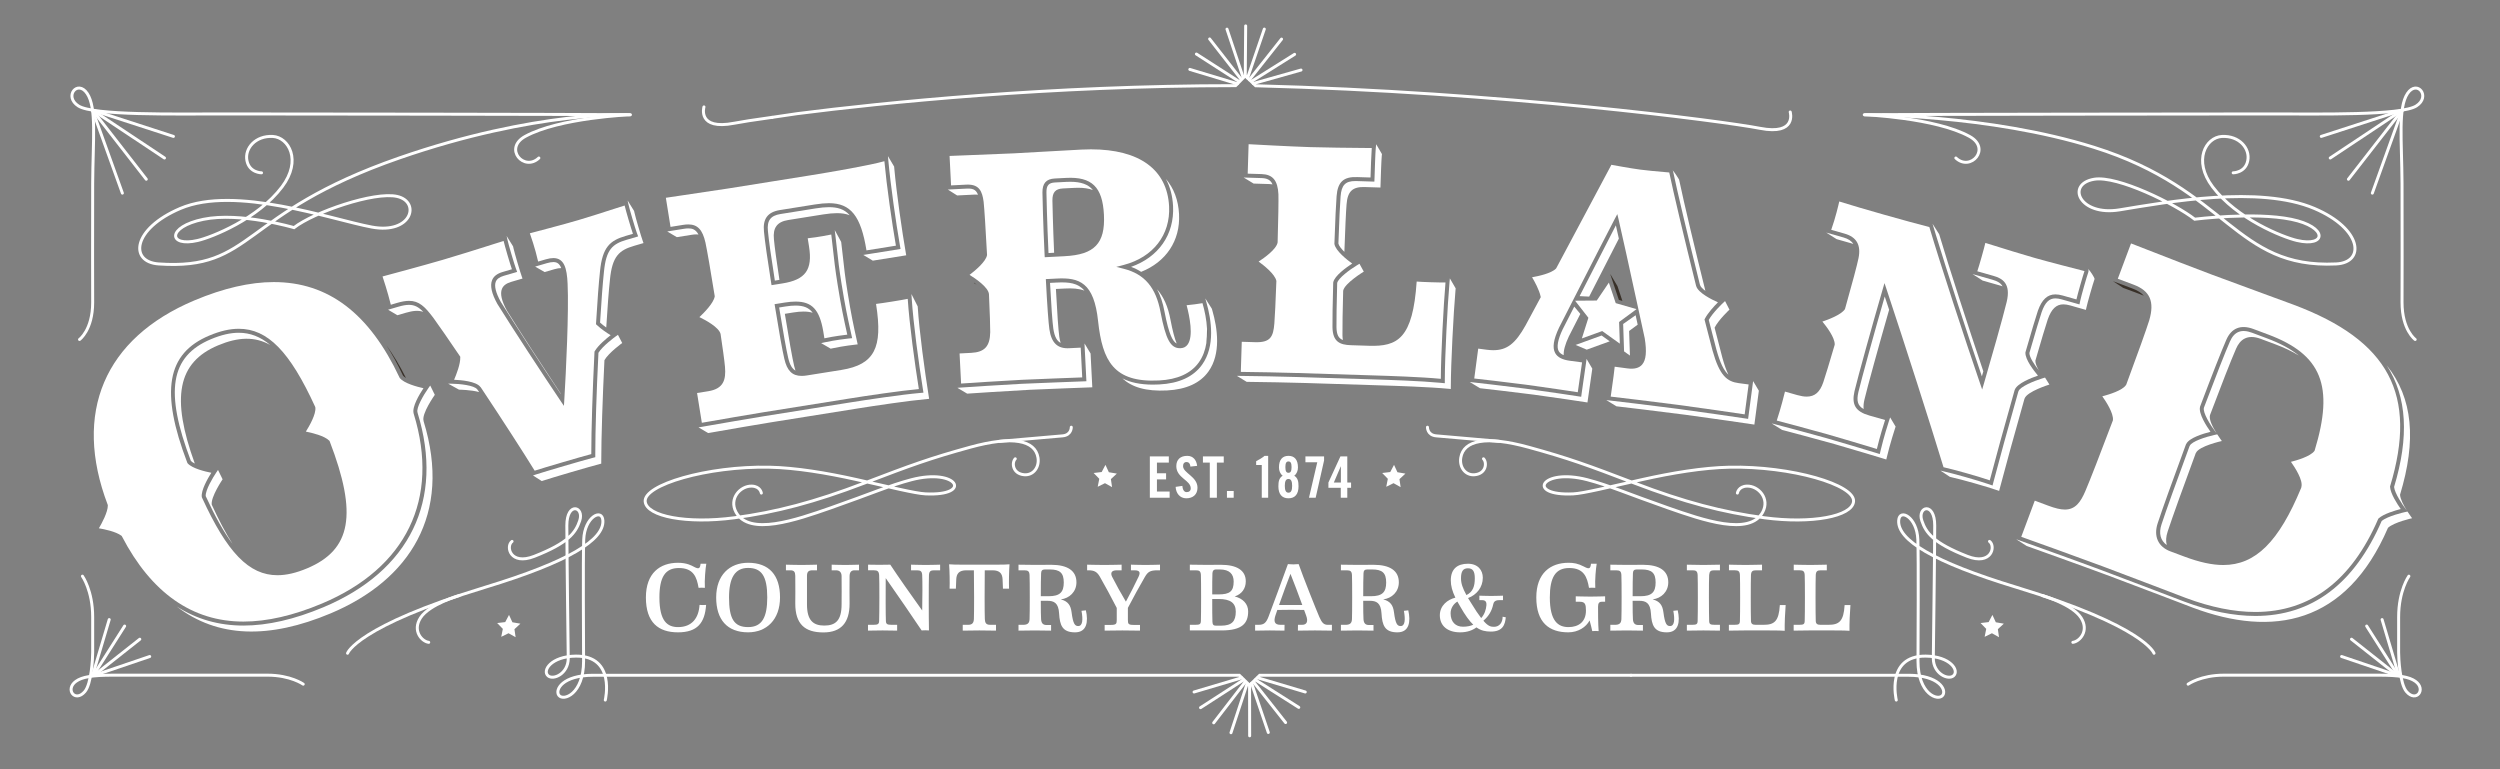 <?xml version="1.0" encoding="UTF-8" standalone="no"?>
<svg
   xmlns:dc="http://purl.org/dc/elements/1.1/"
   xmlns:cc="http://creativecommons.org/ns#"
   xmlns:rdf="http://www.w3.org/1999/02/22-rdf-syntax-ns#"
   xmlns:svg="http://www.w3.org/2000/svg"
   xmlns="http://www.w3.org/2000/svg"
   xmlns:sodipodi="http://sodipodi.sourceforge.net/DTD/sodipodi-0.dtd"
   xmlns:inkscape="http://www.inkscape.org/namespaces/inkscape"
   id="svg2"
   version="1.1"
   viewBox="0 0 628.127 193.213"
   height="193.213pt"
   width="628.127pt"
   inkscape:version="0.91 r13725"
   sodipodi:docname="overland-working.svg">
  <rect x="0" y="0" width="628.127" height="193.213" fill="#808080" stroke="none"/>
  <sodipodi:namedview
     pagecolor="#060606"
     bordercolor="#666666"
     borderopacity="1"
     objecttolerance="10"
     gridtolerance="10"
     guidetolerance="10"
     inkscape:pageopacity="0"
     inkscape:pageshadow="2"
     inkscape:window-width="1366"
     inkscape:window-height="703"
     id="namedview3977"
     showgrid="false"
     inkscape:zoom="1.1643154"
     inkscape:cx="391.61441"
     inkscape:cy="121.90199"
     inkscape:window-x="0"
     inkscape:window-y="27"
     inkscape:window-maximized="1"
     inkscape:current-layer="svg2" />
  <defs
     id="defs4">
    <clipPath
       id="clip1">
      <path
         id="path7"
         d="M 303 161 L 325 161 L 325 193.215 L 303 193.215 Z M 303 161 " />
    </clipPath>
    <clipPath
       id="clip2">
      <path
         id="path10"
         d="M 303 161 L 330 161 L 330 193.215 L 303 193.215 Z M 303 161 " />
    </clipPath>
    <clipPath
       id="clip3">
      <path
         id="path13"
         d="M 298 161 L 324 161 L 324 193.215 L 298 193.215 Z M 298 161 " />
    </clipPath>
  </defs>
  <path
     inkscape:connector-curvature="0"
     style="fill:#383028;fill-opacity:1;fill-rule:nonzero;stroke:none"
     d="m 485.699,56.719 c 0.223,0.746 0.465,1.551 0.723,2.398 -0.453,-1.5 -0.75,-2.5 -0.844,-2.805 z m 0,0"
     id="path16" />
  <path
     inkscape:connector-curvature="0"
     style="fill:#ffffff;fill-opacity:1;fill-rule:nonzero;stroke:none"
     d="m 159.418,53.457 -0.102,-0.453 -1.629,-2.629 0.215,0.973 c 0.242,1.117 1.684,6.039 2.086,7.113 l 0.348,0.941 -2.871,0.84 c -3.59,1.055 -5.18,2.406 -5.723,8.066 -0.305,2.863 -0.641,7.262 -0.973,12.746 0.477,0.434 1.023,0.855 1.551,1.234 0.301,-4.875 0.621,-9.152 0.93,-12.023 0.566,-5.914 2.332,-7.402 6.078,-8.5 l 2.355,-0.691 -0.16,-0.434 c -0.406,-1.082 -1.863,-6.051 -2.105,-7.184"
     id="path18" />
  <path
     inkscape:connector-curvature="0"
     style="fill:#ffffff;fill-opacity:1;fill-rule:nonzero;stroke:none"
     d="m 102.773,76.594 c -0.738,0 -1.617,0.152 -2.691,0.469 l -2.578,0.754 2.336,1.383 2.105,-0.613 c 1.891,-0.559 3.238,-0.633 4.398,-0.23 -1.141,-1.195 -2.172,-1.762 -3.57,-1.762"
     id="path20" />
  <path
     inkscape:connector-curvature="0"
     style="fill:#ffffff;fill-opacity:1;fill-rule:nonzero;stroke:none"
     d="m 154.617,84.582 c -0.031,0.023 -3.18,2.297 -4.258,4.055 -0.496,9.961 -0.793,19.488 -0.793,25.512 l 0,0.723 -0.703,0.18 c -2.398,0.617 -11.863,3.391 -14.266,4.18 l -0.43,0.145 c -0.16,0.055 -0.254,0.086 -0.254,0.086 l 2.207,1.406 0.324,-0.109 c 2.418,-0.793 11.906,-3.574 14.297,-4.188 l 0.324,-0.082 0,-0.336 c 0.004,-6.41 0.34,-16.348 0.801,-25.664 1.082,-1.883 4.465,-4.309 4.465,-4.309 l -1.07,-2.062 c -0.004,0 -0.008,0 -0.012,0.004 l 0.008,0 z m 0,0"
     id="path22" />
  <path
     inkscape:connector-curvature="0"
     style="fill:#ffffff;fill-opacity:1;fill-rule:nonzero;stroke:none"
     d="m 119.891,97.82 c -0.719,-1.004 -4.41,-1.406 -6.566,-1.418 l -0.723,-0.004 2.73,1.508 c 0,0 2.941,0.02 5.051,0.602 -0.121,-0.184 -0.242,-0.367 -0.367,-0.551 -0.031,-0.027 -0.078,-0.07 -0.125,-0.137"
     id="path24" />
  <path
     inkscape:connector-curvature="0"
     style="fill:#ffffff;fill-opacity:1;fill-rule:nonzero;stroke:none"
     d="m 139.027,65.844 c -0.449,0 -0.98,0.09 -1.621,0.277 l -2.945,0.863 0,-0.004 -0.008,0.004 2.387,1.371 2.434,-0.711 c 0.656,-0.191 1.227,-0.289 1.73,-0.289 -0.453,-1.188 -1.125,-1.512 -1.977,-1.512"
     id="path26" />
  <path
     inkscape:connector-curvature="0"
     style="fill:#ffffff;fill-opacity:1;fill-rule:nonzero;stroke:none"
     d="m 129.586,67.371 0.348,0.941 -3.348,0.98 c -1.082,0.316 -1.738,0.797 -2.016,1.473 -0.438,1.062 -0.004,2.82 1.254,5.082 3.395,5.469 10.566,16.445 15.043,23.117 0.004,-0.027 0.004,-0.059 0.008,-0.086 C 136.406,92.164 130.434,83 127.391,78.094 c -1.352,-2.43 -1.785,-4.289 -1.277,-5.512 0.336,-0.828 1.102,-1.402 2.336,-1.766 l 2.832,-0.828 -0.16,-0.438 c -0.406,-1.09 -1.863,-6.059 -2.109,-7.184 l -0.098,-0.453 -1.621,-2.613 0.207,0.957 c 0.242,1.117 1.684,6.039 2.086,7.113"
     id="path28" />
  <path
     inkscape:connector-curvature="0"
     style="fill:#ffffff;fill-opacity:1;fill-rule:nonzero;stroke:none"
     d="m 230.57,76.977 -1.574,-3.105 0.07,1.066 c 0.414,6.449 1.766,16.273 2.797,22.73 l 0.16,0.988 -1,0.09 c -4.531,0.395 -13.199,1.691 -17.605,2.398 l -21.539,3.441 c -3.805,0.609 -10.867,1.844 -13.527,2.305 -1.07,0.188 -1.781,0.312 -1.926,0.336 l -0.852,0.137 c -0.031,0.012 -0.055,0.016 -0.07,0.019 l 2.422,1.422 0.43,-0.07 c 0.141,-0.023 0.852,-0.145 1.914,-0.332 3.191,-0.559 9.832,-1.715 13.535,-2.309 l 21.535,-3.441 c 4.41,-0.707 13.082,-2.004 17.645,-2.402 l 0.461,-0.039 -0.074,-0.461 c -1.031,-6.465 -2.387,-16.312 -2.801,-22.773"
     id="path30" />
  <path
     inkscape:connector-curvature="0"
     style="fill:#ffffff;fill-opacity:1;fill-rule:nonzero;stroke:none"
     d="m 172.926,57.387 c -0.324,0 -0.684,0.031 -1.09,0.098 l -4.18,0.668 -0.012,0.004 2.414,1.43 3.699,-0.594 c 0.434,-0.066 0.816,-0.102 1.172,-0.102 0.195,0 0.379,0.012 0.562,0.031 -0.742,-1.379 -1.664,-1.535 -2.566,-1.535"
     id="path32" />
  <path
     inkscape:connector-curvature="0"
     style="fill:#ffffff;fill-opacity:1;fill-rule:nonzero;stroke:none"
     d="m 210.316,62.836 c 0.266,2.441 0.492,4.527 1.121,8.449 0.93,5.816 1.488,8.348 2.336,12.176 l 0.332,1.504 -1.043,0.105 c -0.324,0.035 -3.195,0.359 -5.793,0.926 l -0.953,0.211 2.402,1.402 0.449,-0.098 c 2.781,-0.609 5.816,-0.93 5.848,-0.934 l 0.48,-0.051 -0.207,-0.953 c -0.852,-3.852 -1.414,-6.395 -2.344,-12.207 -0.633,-3.953 -0.859,-6.047 -1.121,-8.477 -0.133,-1.215 -0.27,-2.492 -0.473,-4.102 l -1.617,-2.977 0.113,0.91 c 0.199,1.617 0.34,2.895 0.469,4.113"
     id="path34" />
  <path
     inkscape:connector-curvature="0"
     style="fill:#ffffff;fill-opacity:1;fill-rule:nonzero;stroke:none"
     d="m 199.895,76.773 c -0.742,0 -1.562,0.074 -2.516,0.227 l -1.617,0.258 c 0.969,5.996 1.832,10.812 2.27,12.645 0.422,1.852 1.043,2.773 1.828,3.207 -0.113,-0.332 -0.219,-0.688 -0.309,-1.086 -0.457,-1.902 -1.355,-6.93 -2.359,-13.176 l 2.113,-0.34 c 0.973,-0.156 1.82,-0.23 2.594,-0.23 0.871,0 1.625,0.102 2.293,0.305 -0.953,-1.293 -2.301,-1.809 -4.297,-1.809"
     id="path36" />
  <path
     inkscape:connector-curvature="0"
     style="fill:#ffffff;fill-opacity:1;fill-rule:nonzero;stroke:none"
     d="m 226.098,61.621 0.164,0.934 -9.359,1.496 2.391,1.438 8.391,-1.344 -0.074,-0.434 C 226.625,58.043 225.27,48.641 224.699,42.375 l -0.047,-0.523 -1.555,-2.625 0.098,1.102 c 0.566,6.234 1.918,15.625 2.902,21.293"
     id="path38" />
  <path
     inkscape:connector-curvature="0"
     style="fill:#ffffff;fill-opacity:1;fill-rule:nonzero;stroke:none"
     d="m 208.277,52.051 c -0.957,0 -2.07,0.105 -3.414,0.32 l -8.762,1.402 c -2.52,0.402 -3.434,1.652 -3.156,4.312 0.195,2.133 0.84,6.75 1.738,12.414 l 1.152,-0.184 c -0.715,-4.641 -1.219,-8.332 -1.383,-10.176 -0.309,-2.918 0.797,-4.414 3.574,-4.859 l 8.762,-1.402 c 1.359,-0.215 2.504,-0.324 3.492,-0.324 1.172,0 2.246,0.145 3.219,0.531 -1.391,-1.586 -3.125,-2.035 -5.223,-2.035"
     id="path40" />
  <path
     inkscape:connector-curvature="0"
     style="fill:#ffffff;fill-opacity:1;fill-rule:nonzero;stroke:none"
     d="m 304.477,77.566 -1.641,-2.582 c 0,0 0.004,0.023 0.008,0.055 l 0.227,0.785 c 1.348,4.652 2.262,11.172 -1.035,15.793 -2.172,3.047 -5.797,4.723 -10.781,4.977 -0.551,0.027 -1.082,0.043 -1.594,0.043 -3.195,0 -5.691,-0.555 -7.664,-1.574 2.363,2.203 5.879,3.309 11.234,3.035 4.824,-0.246 8.324,-1.848 10.402,-4.766 3.18,-4.461 2.277,-10.816 0.961,-15.363 z m 0,0"
     id="path42" />
  <path
     inkscape:connector-curvature="0"
     style="fill:#ffffff;fill-opacity:1;fill-rule:nonzero;stroke:none"
     d="m 268.887,45.676 c -0.312,0 -0.641,0.008 -0.977,0.023 l -2.816,0.145 c -1.629,0.082 -2.199,0.746 -2.176,2.535 0.004,0.301 0.145,7.406 0.52,15.199 l 1.41,-0.074 c -0.297,-6.707 -0.414,-12.406 -0.43,-13.113 -0.023,-2.066 0.746,-2.945 2.652,-3.043 l 2.816,-0.141 c 0.348,-0.02 0.684,-0.027 1.004,-0.027 1.461,0 2.684,0.184 3.703,0.57 -1.184,-1.453 -3.016,-2.074 -5.707,-2.074"
     id="path44" />
  <path
     inkscape:connector-curvature="0"
     style="fill:#ffffff;fill-opacity:1;fill-rule:nonzero;stroke:none"
     d="m 242.668,47.398 -4.531,0.227 2.348,1.484 4.16,-0.207 c 0.402,-0.023 0.75,-0.012 1.074,0.02 -0.543,-1.441 -1.484,-1.609 -3.051,-1.523"
     id="path46" />
  <path
     inkscape:connector-curvature="0"
     style="fill:#ffffff;fill-opacity:1;fill-rule:nonzero;stroke:none"
     d="m 265.539,70.988 -1.719,0.086 c 0.293,5.605 0.605,9.98 0.824,11.477 0.305,2.105 0.941,3.137 1.844,3.605 -0.141,-0.453 -0.25,-0.957 -0.336,-1.527 -0.227,-1.559 -0.555,-6.145 -0.855,-12.027 l 2.219,-0.109 c 1.914,-0.102 3.562,-0.004 4.945,0.531 -1.598,-1.918 -3.902,-2.195 -6.922,-2.035"
     id="path48" />
  <path
     inkscape:connector-curvature="0"
     style="fill:#ffffff;fill-opacity:1;fill-rule:nonzero;stroke:none"
     d="m 284.18,67.051 c 0.922,0.336 1.762,0.754 2.531,1.25 6.223,-2.465 9.867,-7.797 9.527,-14.477 -0.184,-3.578 -1.32,-6.535 -3.301,-8.852 1.051,1.957 1.664,4.234 1.797,6.82 0.359,7.121 -3.645,12.84 -10.555,15.258"
     id="path50" />
  <path
     inkscape:connector-curvature="0"
     style="fill:#ffffff;fill-opacity:1;fill-rule:nonzero;stroke:none"
     d="m 295.637,86.309 c -0.52,-1.301 -1.02,-3.195 -1.547,-5.938 -0.605,-3.285 -1.711,-5.812 -3.375,-7.688 0.848,1.566 1.465,3.422 1.863,5.59 1.129,5.879 2.109,7.57 3.059,8.035"
     id="path52" />
  <path
     inkscape:connector-curvature="0"
     style="fill:#ffffff;fill-opacity:1;fill-rule:nonzero;stroke:none"
     d="m 272.02,95.824 c -0.105,0.004 -12.625,0.473 -15.242,0.605 -5.004,0.254 -13.578,0.828 -15.242,0.938 l -0.832,0.059 c -0.047,0.008 -0.109,0.016 -0.152,0.023 l 2.457,1.457 0.438,-0.031 c 0.098,-0.004 9.828,-0.664 15.312,-0.941 2.617,-0.133 15.117,-0.602 15.246,-0.605 l 0.438,-0.02 -0.434,-8.488 -1.516,-2.52 -0.004,0.191 0.473,9.297 z m 0,0"
     id="path54" />
  <path
     inkscape:connector-curvature="0"
     style="fill:#383028;fill-opacity:1;fill-rule:nonzero;stroke:none"
     d="m 244.699,71.109 c 0,0 0.293,0.168 0.73,0.441 -0.211,-0.168 -0.43,-0.336 -0.652,-0.5 -0.043,0.035 -0.078,0.059 -0.078,0.059"
     id="path56" />
  <path
     inkscape:connector-curvature="0"
     style="fill:#ffffff;fill-opacity:1;fill-rule:nonzero;stroke:none"
     d="m 316.945,44.742 -4.477,-0.141 2.504,1.52 3.996,0.125 c 0.27,0.008 0.52,0.035 0.754,0.078 -0.531,-1.211 -1.477,-1.543 -2.777,-1.582"
     id="path58" />
  <path
     inkscape:connector-curvature="0"
     style="fill:#ffffff;fill-opacity:1;fill-rule:nonzero;stroke:none"
     d="m 364.188,70.984 c -0.504,5.719 -1.156,18.297 -1.176,24.277 l -0.004,1.023 -1.02,-0.098 C 356.93,95.699 348.98,95.449 345.16,95.328 L 326,94.73 c -3.445,-0.113 -10.941,-0.258 -14.324,-0.285 l -0.906,-0.008 2.473,1.508 0.441,0 c 3.348,0.027 10.852,0.176 14.336,0.285 l 19.094,0.602 c 3.84,0.121 11.824,0.371 16.926,0.859 l 0.473,0.047 0.004,-0.473 c 0.016,-6.004 0.672,-18.602 1.176,-24.324 l 0.043,-0.492 -1.457,-2.504 z m 0,0"
     id="path60" />
  <path
     inkscape:connector-curvature="0"
     style="fill:#ffffff;fill-opacity:1;fill-rule:nonzero;stroke:none"
     d="m 335.969,71.098 c -0.141,5.332 -0.203,9.273 -0.18,11.098 0.031,1.941 0.543,2.828 1.613,3.227 -0.062,-0.359 -0.102,-0.758 -0.109,-1.215 -0.027,-1.973 0.051,-6.273 0.18,-11.16 0.332,-1.871 5.18,-4.801 5.18,-4.801 l -1.086,-1.977 -0.66,0.402 c -1.785,1.078 -4.68,3.219 -4.938,4.426"
     id="path62" />
  <path
     inkscape:connector-curvature="0"
     style="fill:#ffffff;fill-opacity:1;fill-rule:nonzero;stroke:none"
     d="m 345.348,44.699 -0.031,0.934 -4.328,-0.137 c -0.156,-0.008 -0.301,-0.008 -0.441,-0.008 -2.531,0 -3.508,1.016 -3.727,3.879 -0.141,1.625 -0.34,5.934 -0.547,11.828 0.129,0.574 0.734,1.328 1.512,2.09 -0.004,-0.012 -0.008,-0.027 -0.012,-0.043 0.188,-5.402 0.398,-10.145 0.551,-11.906 0.254,-3.301 1.527,-4.469 4.684,-4.336 l 3.832,0.117 0.012,-0.43 c 0.059,-1.906 0.207,-6.453 0.316,-7.512 l 0.047,-0.461 -1.449,-2.477 -0.105,0.984 c -0.109,1.09 -0.266,5.996 -0.312,7.477"
     id="path64" />
  <path
     inkscape:connector-curvature="0"
     style="fill:#ffffff;fill-opacity:1;fill-rule:nonzero;stroke:none"
     d="m 398.5,91.113 c -0.078,0.566 -0.309,2.152 -0.539,3.754 l -0.055,0.355 c -0.219,1.52 -0.434,2.984 -0.504,3.527 l -0.125,0.941 -0.941,-0.145 c -0.066,-0.008 -8.402,-1.281 -13.031,-1.895 -4.625,-0.613 -13.004,-1.559 -13.078,-1.566 l -0.516,-0.059 c -0.152,-0.016 -0.305,-0.027 -0.434,-0.043 l 2.57,1.559 0.438,0.051 c 0.086,0.008 8.457,0.953 13.09,1.566 4.625,0.613 12.957,1.883 13.043,1.895 l 0.434,0.07 0.059,-0.438 c 0.074,-0.574 0.312,-2.195 0.547,-3.812 0.234,-1.625 0.473,-3.25 0.547,-3.824 l 0.059,-0.43 -1.441,-2.445 c 0,0.004 0,0.008 -0.004,0.012 l 0.004,0 z m 0,0"
     id="path66" />
  <path
     inkscape:connector-curvature="0"
     style="fill:#ffffff;fill-opacity:1;fill-rule:nonzero;stroke:none"
     d="m 429.324,80.387 c 0.832,3.285 1.496,5.848 1.918,7.422 0.969,3.484 1.898,5.328 3.023,6.328 -0.516,-1.059 -1.008,-2.422 -1.5,-4.191 -0.441,-1.629 -1.137,-4.32 -1.973,-7.617 0.996,-1.977 3.734,-4.527 3.734,-4.527 l -1.105,-2.156 -0.555,0.52 c -0.027,0.023 -2.535,2.375 -3.543,4.223"
     id="path68" />
  <path
     inkscape:connector-curvature="0"
     style="fill:#ffffff;fill-opacity:1;fill-rule:nonzero;stroke:none"
     d="m 420.371,43.078 c 1.066,5.109 3.574,15.715 6.715,28.375 l 0.051,0.141 c 0.105,0.441 0.629,0.961 1.34,1.477 C 425.941,62.84 423.109,51.062 421.887,45.188 l -0.047,-0.125 c -0.098,-0.172 -1.199,-1.949 -1.734,-2.457 0.059,0.059 0.117,0.117 0.168,0.207 z m 0,0"
     id="path70" />
  <path
     inkscape:connector-curvature="0"
     style="fill:#383028;fill-opacity:1;fill-rule:nonzero;stroke:none"
     d="m 419.957,42.488 c 0.016,0.012 0.031,0.02 0.047,0.031 -0.016,-0.012 -0.031,-0.023 -0.047,-0.031"
     id="path72" />
  <path
     inkscape:connector-curvature="0"
     style="fill:#383028;fill-opacity:1;fill-rule:nonzero;stroke:none"
     d="m 404.586,68.852 0.059,0.234 2.09,6.262 0.895,0.258 -1.238,-3.715 z m 0,0"
     id="path74" />
  <path
     inkscape:connector-curvature="0"
     style="fill:#ffffff;fill-opacity:1;fill-rule:nonzero;stroke:none"
     d="m 392.609,82.77 c -1.215,2.582 -1.547,4.422 -0.984,5.453 0.234,0.43 0.652,0.762 1.254,1.008 -0.062,-1.156 0.355,-2.699 1.285,-4.684 0,0 1.199,-2.348 2.895,-5.676 l -1.527,-1.832 z m 0,0"
     id="path76" />
  <path
     inkscape:connector-curvature="0"
     style="fill:#ffffff;fill-opacity:1;fill-rule:nonzero;stroke:none"
     d="m 395.879,86.664 0.004,-0.012 -0.027,0.012 2.812,1.188 5.777,-2.094 -2.039,-1.461 z m 0,0"
     id="path78" />
  <path
     inkscape:connector-curvature="0"
     style="fill:#ffffff;fill-opacity:1;fill-rule:nonzero;stroke:none"
     d="m 407.82,81.398 0.23,6.891 1.473,1.051 -0.207,-6.184 2.152,-1.59 -0.516,-2.367 z m 0,0"
     id="path80" />
  <path
     inkscape:connector-curvature="0"
     style="fill:#ffffff;fill-opacity:1;fill-rule:nonzero;stroke:none"
     d="m 405.988,56.621 c -1.734,3.332 -5.695,11.078 -9.113,17.785 l 2.402,0.117 c 2.621,-5.133 5.633,-11.027 7.461,-14.566 -0.293,-1.32 -0.551,-2.465 -0.75,-3.336"
     id="path82" />
  <path
     inkscape:connector-curvature="0"
     style="fill:#ffffff;fill-opacity:1;fill-rule:nonzero;stroke:none"
     d="m 440.469,95.766 -1.254,9.477 -0.938,-0.137 c -1.906,-0.281 -11.34,-1.672 -16.82,-2.395 -5.969,-0.793 -16.496,-2.027 -16.945,-2.078 l -0.926,-0.109 2.551,1.562 0.438,0.051 c 0.094,0.012 10.863,1.273 16.953,2.082 6.012,0.793 16.719,2.379 16.824,2.395 l 0.438,0.066 1.125,-8.512 -1.441,-2.418 z m 0,0"
     id="path84" />
  <path
     inkscape:connector-curvature="0"
     style="fill:#ffffff;fill-opacity:1;fill-rule:nonzero;stroke:none"
     d="m 108.102,96.875 c -0.016,0.016 -0.027,0.027 -0.043,0.039 l -0.41,0.574 c -1.262,1.781 -3.125,5.02 -2.746,6.129 l 0.031,0.156 c 6.711,21.844 -1.902,39.637 -23.645,48.785 -7.281,3.062 -14.055,4.617 -20.129,4.617 -6.188,0 -11.789,-1.609 -16.773,-4.801 10.23,7.891 23.191,8.258 38.715,1.727 19.758,-8.316 30.535,-24.852 23.336,-48.242 -0.004,-0.027 0.004,-0.043 -0.004,-0.074 -0.605,-1.77 2.812,-6.582 2.812,-6.582 z m 0,0"
     id="path86" />
  <path
     inkscape:connector-curvature="0"
     style="fill:#ffffff;fill-opacity:1;fill-rule:nonzero;stroke:none"
     d="m 55.93,120.43 -1.152,-2.359 -0.434,0.637 c -0.793,1.168 -2.789,4.477 -2.656,5.949 2.336,5.102 4.539,9.051 6.738,11.988 -1.723,-2.68 -3.441,-5.949 -5.227,-9.852 -0.27,-1.938 2.73,-6.363 2.73,-6.363"
     id="path88" />
  <path
     inkscape:connector-curvature="0"
     style="fill:#ffffff;fill-opacity:1;fill-rule:nonzero;stroke:none"
     d="m 52.965,85.238 c -10.191,4.289 -11.641,13.148 -5,30.582 0.23,0.23 0.574,0.445 0.98,0.648 -6.039,-16.621 -4.316,-25.418 5.828,-29.688 5.086,-2.141 9.293,-2.277 13.141,-0.09 -2.496,-2.113 -5.082,-3.082 -7.93,-3.082 -2.113,0 -4.41,0.531 -7.02,1.629"
     id="path90" />
  <path
     inkscape:connector-curvature="0"
     style="fill:#383028;fill-opacity:1;fill-rule:nonzero;stroke:none"
     d="m 102,94.965 c -1.531,-3.055 -3.172,-5.801 -4.93,-8.23 1.484,2.312 2.879,4.859 4.195,7.652 0.172,0.203 0.426,0.395 0.734,0.578"
     id="path92" />
  <path
     inkscape:connector-curvature="0"
     style="fill:#383028;fill-opacity:1;fill-rule:nonzero;stroke:none"
     d="m 535.703,72.457 -4.824,-1.809 2.582,1.688 4.422,1.652 c 0.266,0.102 0.512,0.207 0.75,0.316 C 538,73.547 537.035,72.953 535.703,72.457"
     id="path94" />
  <path
     inkscape:connector-curvature="0"
     style="fill:#ffffff;fill-opacity:1;fill-rule:nonzero;stroke:none"
     d="m 604.879,128.527 -0.734,0.16 c -0.043,0.012 -4.238,0.945 -5.75,2.219 -6.863,15.824 -17.547,23.852 -31.742,23.852 -5.457,0 -11.457,-1.211 -17.836,-3.598 -0.145,-0.055 -14.176,-5.426 -21,-7.98 -6.609,-2.473 -20.648,-7.48 -20.789,-7.531 l -0.461,-0.164 2.633,1.695 c 0,0 14.109,5.035 20.797,7.535 6.906,2.586 21,7.98 21,7.98 19.957,7.465 38.457,4.301 48.988,-20.086 1.559,-1.414 6.059,-2.406 6.059,-2.406 0,0 -0.539,-0.707 -1.164,-1.676"
     id="path96" />
  <path
     inkscape:connector-curvature="0"
     style="fill:#ffffff;fill-opacity:1;fill-rule:nonzero;stroke:none"
     d="m 601.516,122.348 c 0.164,1.621 2.152,4.543 2.918,5.547 l 0.273,0.359 c -0.781,-1.25 -1.625,-2.84 -1.695,-3.957 4.141,-13.652 3.262,-24.246 -3.348,-32.508 5.125,7.965 5.652,17.965 1.852,30.559"
     id="path98" />
  <path
     inkscape:connector-curvature="0"
     style="fill:#ffffff;fill-opacity:1;fill-rule:nonzero;stroke:none"
     d="m 544.617,133.582 c 1.152,-3.516 3.977,-11.375 7.062,-19.711 0.019,-0.031 0.043,-0.043 0.059,-0.082 0.742,-1.719 6.508,-2.984 6.508,-2.984 0,0 -0.539,-0.707 -1.164,-1.676 l -0.734,0.16 c -2.129,0.469 -5.688,1.617 -6.152,2.695 l -0.078,0.133 c -3.238,8.758 -5.93,16.27 -7.027,19.617 -0.758,2.254 -0.277,4.086 1.309,5.207 -0.258,-0.965 -0.207,-2.09 0.219,-3.359"
     id="path100" />
  <path
     inkscape:connector-curvature="0"
     style="fill:#ffffff;fill-opacity:1;fill-rule:nonzero;stroke:none"
     d="m 565.848,83.609 c -2.684,-1.004 -4.5,-0.305 -5.578,2.203 -1.168,2.656 -3.48,8.539 -6.52,16.578 l -0.012,0.043 c -0.355,1.188 1.59,4.348 2.902,6.062 l 0.25,0.328 c -0.934,-1.492 -1.949,-3.457 -1.629,-4.523 0.004,-0.012 0,-0.016 0.004,-0.023 2.738,-7.258 5.254,-13.723 6.547,-16.66 0.957,-2.227 2.762,-3.766 6.215,-2.473 l 3.668,1.371 c 2.254,0.844 4.211,1.773 5.898,2.824 -2.051,-1.684 -4.723,-3.102 -8.078,-4.355 z m 0,0"
     id="path102" />
  <path
     inkscape:connector-curvature="0"
     style="fill:#ffffff;fill-opacity:1;fill-rule:nonzero;stroke:none"
     d="m 486.422,59.117 c 2.891,9.496 7.953,24.969 11.523,35.441 0.117,-0.41 0.242,-0.832 0.367,-1.266 -3.793,-11.254 -8.684,-26.316 -11.09,-34.426 l -1.672,-2.652 0.027,0.098 c 0.094,0.305 0.391,1.305 0.844,2.805"
     id="path104" />
  <path
     inkscape:connector-curvature="0"
     style="fill:#ffffff;fill-opacity:1;fill-rule:nonzero;stroke:none"
     d="m 500.602,70.281 -5.004,-1.418 2.551,1.637 4.594,1.305 c 0.145,0.039 0.266,0.094 0.398,0.141 -0.457,-0.863 -1.344,-1.324 -2.539,-1.664"
     id="path106" />
  <path
     inkscape:connector-curvature="0"
     style="fill:#ffffff;fill-opacity:1;fill-rule:nonzero;stroke:none"
     d="m 463.184,59.664 -4.352,-1.234 2.617,1.656 3.875,1.102 c 0.109,0.031 0.211,0.066 0.32,0.105 C 465.176,60.535 464.367,60 463.184,59.664"
     id="path108" />
  <path
     inkscape:connector-curvature="0"
     style="fill:#ffffff;fill-opacity:1;fill-rule:nonzero;stroke:none"
     d="m 466.922,98.508 c -0.508,2.215 -0.188,3.434 1.324,4.266 -0.086,-0.664 -0.023,-1.441 0.195,-2.379 0.734,-3.098 3.68,-13.785 6.203,-22.566 -0.375,-1.137 -0.742,-2.25 -1.102,-3.332 -2.625,9.082 -5.855,20.785 -6.621,24.012"
     id="path110" />
  <path
     inkscape:connector-curvature="0"
     style="fill:#ffffff;fill-opacity:1;fill-rule:nonzero;stroke:none"
     d="m 472.52,113.113 -0.227,0.969 -1.156,-0.355 c -3.082,-0.938 -8.785,-2.66 -12.34,-3.668 -4.375,-1.242 -11.867,-3.215 -12.707,-3.434 l -0.5,-0.133 c -0.289,-0.062 -0.453,-0.098 -0.453,-0.098 l 2.633,1.633 0.445,0.113 c 0.082,0.023 8.152,2.145 12.723,3.438 4.492,1.277 12.473,3.711 12.555,3.734 l 0.438,0.137 L 474.039,115 c 0.844,-3.574 2.082,-7.344 2.094,-7.383 l 0.141,-0.43 -1.375,-2.312 -0.297,0.895 c -0.215,0.664 -1.309,4.074 -2.082,7.344"
     id="path112" />
  <path
     inkscape:connector-curvature="0"
     style="fill:#ffffff;fill-opacity:1;fill-rule:nonzero;stroke:none"
     d="m 524.695,68.375 c -0.391,1.074 -1.789,6.008 -2.023,7.133 l -0.203,0.98 -4.477,-1.27 c -0.594,-0.168 -1.109,-0.25 -1.57,-0.25 -1.57,0 -2.602,1.023 -3.449,3.434 -0.461,1.34 -1.555,4.996 -3.086,10.285 -0.004,1.09 1.301,3.004 2.379,4.371 -0.523,-0.891 -0.906,-1.777 -0.875,-2.445 1.445,-4.996 2.617,-8.918 3.113,-10.375 0.918,-2.605 2.129,-3.77 3.922,-3.77 0.508,0 1.066,0.09 1.707,0.27 l 3.957,1.125 0.094,-0.457 c 0.238,-1.133 1.652,-6.113 2.047,-7.199 l 0.023,-0.148 c 0,-0.277 -0.988,-1.895 -1.641,-2.539 0.094,0.133 0.141,0.297 0.141,0.535 z m 0,0"
     id="path114" />
  <path
     inkscape:connector-curvature="0"
     style="fill:#ffffff;fill-opacity:1;fill-rule:nonzero;stroke:none"
     d="m 508.684,100.129 c 0.598,-1.773 6.234,-3.512 6.234,-3.512 l -1.105,-1.762 -0.008,0 0.008,0.008 -0.75,0.23 c -2.086,0.645 -5.535,2.078 -5.91,3.191 l -0.051,0.117 c -2.602,9.211 -4.934,17.684 -6.219,22.605 l -0.254,0.977 -0.953,-0.328 c -2.723,-0.941 -8.809,-2.668 -11.629,-3.301 l -0.508,-0.113 2.379,1.574 0.242,0.055 c 2.836,0.633 8.949,2.367 11.684,3.316 l 0.441,0.152 0.117,-0.453 c 1.387,-5.324 3.875,-14.309 6.254,-22.715 0.008,-0.016 0.019,-0.019 0.027,-0.043"
     id="path116" />
  <path
     inkscape:connector-curvature="0"
     style="fill:#383028;fill-opacity:1;fill-rule:nonzero;stroke:none"
     d="m 303.27,82.66 c -0.008,1.191 -0.059,2.406 -0.176,3.559 0.184,-1.164 0.234,-2.363 0.176,-3.559"
     id="path118" />
  <path
     inkscape:connector-curvature="0"
     style="fill:#ffffff;fill-opacity:1;fill-rule:nonzero;stroke:none"
     d="m 154.285,52.48 -0.086,0.027 c -2.41,0.781 -6.059,1.961 -8.898,2.797 -3.945,1.156 -11.336,3.09 -12.176,3.309 0.184,0.516 1.34,3.789 2.082,7.109 l 1.918,-0.562 c 0.734,-0.215 1.355,-0.32 1.902,-0.32 2.738,0 3.414,2.562 3.582,6.41 0.34,6.91 -0.395,22.16 -0.828,29.254 l -0.09,1.473 -0.828,-1.223 c -4.371,-6.477 -12.27,-18.547 -15.902,-24.398 -1.441,-2.594 -1.883,-4.598 -1.316,-5.973 0.395,-0.973 1.266,-1.645 2.656,-2.051 l 2.32,-0.68 c -0.434,-1.195 -1.801,-5.867 -2.086,-7.109 -0.43,0.129 -1.426,0.445 -2.758,0.863 l -0.422,0.137 c -3.328,1.051 -8.355,2.641 -12.039,3.719 -5.004,1.469 -13.977,3.871 -15.203,4.199 0.176,0.516 1.266,3.789 2.086,7.109 l 1.598,-0.473 c 1.168,-0.34 2.141,-0.508 2.977,-0.508 2.492,0 3.973,1.402 6.168,4.352 1.48,2.043 3.766,5.344 6.617,9.559 l 0.082,0.117 0.004,0.145 c 0.059,1.699 -1.004,4.391 -1.551,5.656 1.695,0.07 5.523,0.383 6.582,1.781 l 0.133,0.137 c 5.492,8.273 10.672,16.285 13.527,20.926 2.48,-0.809 11.754,-3.527 14.227,-4.168 0.004,-6.066 0.305,-15.641 0.801,-25.633 l 0.008,-0.121 0.059,-0.102 c 0.848,-1.477 2.949,-3.207 3.996,-4.016 -0.863,-0.527 -2.402,-1.531 -3.516,-2.605 l -0.168,-0.16 0.016,-0.23 c 0.332,-5.605 0.676,-10.105 0.988,-13.02 0.59,-6.156 2.547,-7.785 6.438,-8.926 l 1.84,-0.539 c -0.434,-1.199 -1.801,-5.867 -2.086,-7.109 -0.465,0.141 -1.426,0.449 -2.652,0.848"
     id="path120" />
  <path
     inkscape:connector-curvature="0"
     style="fill:#ffffff;fill-opacity:1;fill-rule:nonzero;stroke:none"
     d="m 220.105,76.359 c 0.91,5.723 0.738,9.391 -0.551,11.887 -1.328,2.562 -3.855,4.016 -8.203,4.711 l -8.598,1.371 c -0.492,0.082 -0.93,0.117 -1.34,0.117 -2.363,0 -3.668,-1.289 -4.355,-4.316 -0.457,-1.898 -1.363,-6.961 -2.363,-13.207 l -0.082,-0.496 2.609,-0.418 c 1.004,-0.16 1.879,-0.234 2.672,-0.234 4.121,0 6,2.008 6.941,7.414 l 0.293,1.816 c 2.48,-0.539 5.102,-0.848 5.754,-0.922 l -0.09,-0.406 c -0.848,-3.844 -1.41,-6.387 -2.348,-12.23 -0.629,-3.949 -0.855,-6.047 -1.121,-8.473 -0.133,-1.223 -0.266,-2.477 -0.465,-4.051 -0.422,0.09 -3.18,0.66 -5.918,0.945 l 0.328,2.059 c 0.934,5.84 -0.867,8.355 -6.648,9.281 l -2.77,0.441 -0.082,-0.492 c -0.941,-5.914 -1.621,-10.762 -1.82,-12.973 -0.336,-3.195 0.934,-4.91 3.992,-5.402 l 8.766,-1.402 c 1.395,-0.219 2.562,-0.328 3.57,-0.328 5.473,0 8.035,3.215 9.426,11.859 l 7.398,-1.184 C 224.117,56.055 222.773,46.738 222.203,40.5 c -3.535,1.023 -13.629,2.758 -18.504,3.539 l -20.719,3.312 c -2.391,0.383 -7.93,1.195 -11.238,1.68 -2.145,0.316 -3.875,0.57 -4.445,0.66 l 1.172,7.316 3.207,-0.516 c 0.465,-0.07 0.871,-0.105 1.25,-0.105 2.336,0 3.586,1.32 4.32,4.57 0.414,1.934 1.305,7.062 2.32,13.391 l 0.012,0.078 -0.012,0.082 c -0.281,1.672 -2.695,4.094 -3.84,5.168 1.52,0.734 4.871,2.523 5.316,4.215 0.445,2.949 0.984,6.73 1.113,8.293 0.27,3.223 -0.344,5.492 -4.215,6.113 l -2.801,0.449 1.199,7.477 c 0.238,-0.039 0.898,-0.152 1.84,-0.316 2.66,-0.465 9.73,-1.699 13.543,-2.312 l 21.535,-3.441 c 4.398,-0.703 13.027,-1.996 17.605,-2.398 -1.031,-6.453 -2.371,-16.211 -2.793,-22.668 -1.387,0.297 -6.57,1.125 -7.965,1.273"
     id="path122" />
  <path
     inkscape:connector-curvature="0"
     style="fill:#ffffff;fill-opacity:1;fill-rule:nonzero;stroke:none"
     d="m 275.363,61.73 c -1.562,1.633 -4.031,2.449 -8,2.648 l -4.875,0.25 -0.027,-0.5 c -0.391,-7.867 -0.531,-14.953 -0.547,-15.734 -0.027,-2.348 0.938,-3.441 3.129,-3.551 l 2.816,-0.145 c 6.461,-0.34 9.152,2.27 9.504,9.223 0.191,3.707 -0.445,6.188 -2,7.809 m 26.762,14.438 c -0.582,0.121 -3.164,0.465 -3.988,0.52 0.754,2.832 1.766,7.801 0.254,9.879 -0.418,0.57 -0.988,0.875 -1.703,0.91 l -0.219,0.008 c -2.383,0 -3.562,-2.191 -4.875,-9.023 -1.152,-6.227 -4.004,-9.594 -9.246,-10.93 l -1.883,-0.477 1.879,-0.492 c 7.387,-1.934 11.754,-7.57 11.391,-14.715 -0.469,-9.238 -7.441,-14.328 -19.629,-14.328 -0.766,0 -1.566,0.023 -2.371,0.062 -3.164,0.16 -6.863,0.375 -10.18,0.562 -2.672,0.156 -5.102,0.297 -6.797,0.383 -1.898,0.094 -6.555,0.277 -11.156,0.453 -2.418,0.094 -4.414,0.172 -5.023,0.199 l 0.375,7.402 3.66,-0.184 c 0.188,-0.012 0.367,-0.02 0.543,-0.02 2.852,0 3.637,1.656 3.98,4.328 0.18,1.625 0.5,6.586 0.855,13.289 l 0.004,0.055 -0.008,0.055 c -0.281,1.664 -3.086,3.965 -4.387,4.953 1.457,0.898 4.684,3.074 4.875,4.82 0.219,4.887 0.332,8.27 0.32,9.562 -0.066,3.582 -1.41,5.039 -4.789,5.215 l -2.914,0.148 0.383,7.562 c 1.879,-0.125 10.301,-0.688 15.25,-0.938 2.516,-0.129 14.16,-0.566 15.184,-0.605 l -0.379,-7.48 -2.832,0.141 C 265.75,87.664 264.16,86.207 263.652,82.695 263.426,81.125 263.094,76.5 262.793,70.625 l -0.027,-0.5 2.723,-0.137 c 5.699,-0.305 9.402,0.984 10.414,10.75 1.082,9.895 3.879,15.438 15.301,14.855 4.66,-0.238 8.031,-1.77 10.016,-4.559 1.027,-1.438 1.602,-3.09 1.875,-4.816 0.117,-1.152 0.168,-2.367 0.176,-3.559 -0.109,-2.293 -0.586,-4.559 -1.145,-6.492"
     id="path124" />
  <path
     inkscape:connector-curvature="0"
     style="fill:#ffffff;fill-opacity:1;fill-rule:nonzero;stroke:none"
     d="M 355.941,70.746 C 354.973,85.082 351.172,87.113 343.918,86.875 l -4.473,-0.141 c -2.832,-0.086 -4.598,-0.875 -4.66,-4.527 -0.023,-1.84 0.039,-5.812 0.184,-11.18 l 0.008,-0.07 c 0.293,-1.66 3.363,-3.824 4.766,-4.738 -1.32,-0.953 -4.152,-3.18 -4.465,-4.891 l -0.012,-0.055 0.004,-0.055 c 0.207,-5.941 0.41,-10.293 0.551,-11.934 0.273,-3.578 1.754,-4.93 5.203,-4.789 l 3.324,0.102 c 0.059,-1.898 0.199,-6.207 0.309,-7.402 -0.336,-0.008 -1.176,-0.016 -2.328,-0.023 -3.199,-0.027 -9.098,-0.082 -13.105,-0.207 -5.23,-0.164 -14.594,-0.684 -15.508,-0.734 l -0.23,7.402 3.492,0.105 c 2.805,0.09 4.066,1.609 4.227,5.086 0.047,1.59 -0.027,5.984 -0.199,12.07 -0.27,1.719 -3.367,3.91 -4.777,4.828 1.297,0.941 4.066,3.113 4.449,4.809 l 0.016,0.066 -0.004,0.062 c -0.188,5.117 -0.367,8.879 -0.504,10.59 -0.273,3.41 -0.996,4.844 -4.859,4.727 l -3.332,-0.102 -0.238,7.566 c 3.422,0.027 10.852,0.176 14.277,0.285 l 19.094,0.602 c 3.879,0.121 11.793,0.367 16.883,0.855 0.023,-6.008 0.672,-18.461 1.172,-24.211 -1.164,0.043 -6,-0.109 -7.238,-0.227"
     id="path126" />
  <path
     inkscape:connector-curvature="0"
     style="fill:#ffffff;fill-opacity:1;fill-rule:nonzero;stroke:none"
     d="m 404.23,71.008 -3.047,4.504 -5.438,0.043 3.34,4.289 -1.641,5.188 5.113,-1.855 4.426,3.164 -0.184,-5.438 4.375,-3.23 -5.223,-1.508 z m 0,0"
     id="path128" />
  <path
     inkscape:connector-curvature="0"
     style="fill:#ffffff;fill-opacity:1;fill-rule:nonzero;stroke:none"
     d="m 436.867,96.266 c -2.902,-0.383 -4.812,-1.805 -6.59,-8.191 -0.434,-1.613 -1.117,-4.25 -1.973,-7.625 l -0.047,-0.184 0.086,-0.168 c 0.754,-1.496 2.422,-3.27 3.293,-4.137 -1.543,-0.688 -4.957,-2.375 -5.457,-4.059 l -0.035,-0.09 c -3.152,-12.707 -5.668,-23.328 -6.742,-28.477 -0.035,-0.004 -0.082,-0.008 -0.121,-0.012 -3.141,-0.258 -5.625,-0.504 -7.18,-0.711 -2.449,-0.324 -6.707,-1.109 -7.238,-1.207 -1.539,2.91 -8.109,15.242 -13.848,25.973 l -0.082,0.113 c -1.191,1.211 -4.473,1.902 -6,2.168 0.629,1.051 1.801,3.168 2.148,4.828 l 0.035,0.176 -0.086,0.164 c -2.211,4.121 -3.395,6.324 -3.734,6.93 -2.566,4.602 -4.688,6.23 -8.105,6.23 -0.527,0 -1.105,-0.043 -1.719,-0.125 l -2.07,-0.273 -0.996,7.508 c 0.82,0.094 8.625,0.977 13.031,1.562 4.391,0.582 12.141,1.758 12.98,1.887 0.082,-0.59 0.285,-2.004 0.496,-3.469 l 0.055,-0.355 c 0.223,-1.535 0.445,-3.059 0.527,-3.676 l -3.059,-0.406 c -1.91,-0.25 -3.117,-0.887 -3.695,-1.938 -0.742,-1.363 -0.434,-3.387 0.965,-6.371 l 3.688,-7.23 0.141,-0.277 c 4.016,-7.871 9.043,-17.703 10.195,-19.863 l 0.621,-1.164 0.309,1.281 c 0.617,2.574 2.977,13.34 4.84,21.918 l 0.18,0.824 1.559,7.168 c 0.543,3.355 0.34,5.445 -0.641,6.598 -0.758,0.891 -1.988,1.203 -3.688,0.977 l -3.215,-0.43 c -0.066,0.871 -0.418,3.418 -0.797,6.059 -0.09,0.629 -0.16,1.148 -0.203,1.453 1.02,0.117 11.098,1.305 16.891,2.074 5.488,0.723 14.926,2.113 16.766,2.387 l 0.996,-7.512 z m 0,0"
     id="path130" />
  <path
     inkscape:connector-curvature="0"
     style="fill:#ffffff;fill-opacity:1;fill-rule:nonzero;stroke:none"
     d="m 77.18,142.789 c -2.773,1.168 -5.215,1.734 -7.469,1.734 -7.133,0 -12.629,-5.656 -18.969,-19.523 l -0.043,-0.141 c -0.23,-1.672 1.539,-4.719 2.398,-6.074 -1.52,-0.297 -4.766,-1.066 -5.938,-2.355 L 47.062,116.273 C 40.227,98.375 41.879,88.816 52.574,84.316 c 2.738,-1.152 5.16,-1.711 7.41,-1.711 7.266,0 12.828,5.684 19.207,19.617 l 0.039,0.141 c 0.234,1.672 -1.531,4.719 -2.383,6.074 1.473,0.293 4.68,1.047 5.883,2.281 l 0.07,0.074 0.039,0.098 c 7.027,18.285 5.441,27.23 -5.66,31.898 m 23.262,-47.824 -0.059,-0.098 C 92.805,78.719 82.465,70.871 68.773,70.871 c -5.961,0 -12.664,1.547 -19.922,4.602 C 26.215,84.996 18.27,103.715 27.062,126.828 l 0.031,0.176 c 0,1.691 -1.512,4.473 -2.25,5.73 1.371,0.23 4.258,0.82 5.641,1.855 l 0.09,0.066 0.055,0.102 c 7.398,14.211 17.672,21.414 30.527,21.418 l 0.004,0 c 5.941,0 12.582,-1.527 19.742,-4.539 C 102.121,142.707 110.523,125.344 103.957,104 l -0.027,-0.078 0,-0.051 c -0.473,-1.633 1.484,-4.852 2.469,-6.332 -1.547,-0.34 -4.883,-1.207 -5.957,-2.574"
     id="path132" />
  <path
     inkscape:connector-curvature="0"
     style="fill:#ffffff;fill-opacity:1;fill-rule:nonzero;stroke:none"
     d="m 581.566,113.168 -0.082,0.156 c -1.02,1.348 -4.344,2.324 -5.883,2.711 0.984,1.387 3.082,4.598 2.625,6.297 l -0.039,0.211 c -5.629,13.609 -11.488,19.418 -19.598,19.418 -2.773,0 -5.953,-0.688 -9.727,-2.102 l -3.562,-1.332 c -3.086,-1.152 -4.27,-3.809 -3.164,-7.109 1.105,-3.367 3.812,-10.926 7.07,-19.727 l 0.094,-0.16 c 0.738,-1.539 4.363,-2.609 6.09,-3.043 -0.977,-1.375 -3.043,-4.543 -2.637,-6.246 l 0,-0.008 0.023,-0.094 c 3.066,-8.129 5.398,-14.055 6.574,-16.73 1.277,-2.977 3.633,-3.941 6.848,-2.738 l 3.668,1.371 c 13.465,5.039 16.633,12.93 11.699,29.125 M 576.238,76.551 c -0.691,-0.258 -2.648,-0.977 -5.176,-1.902 -4.652,-1.703 -11.02,-4.035 -15.258,-5.621 -4.625,-1.727 -11.633,-4.461 -16.27,-6.27 -1.84,-0.715 -3.309,-1.289 -4.113,-1.598 l -3.32,8.879 3.953,1.477 c 4.152,1.555 5.328,4.238 3.941,8.98 -0.688,2.211 -2.785,8.074 -5.754,16.094 l -0.043,0.086 c -0.871,1.441 -4.395,2.48 -5.992,2.891 0.926,1.301 2.848,4.242 2.672,5.973 l -0.027,0.125 c -3.199,8.48 -5.781,15.105 -6.906,17.727 -1.188,2.781 -2.516,4.633 -5.137,4.633 -1.098,0 -2.414,-0.309 -4.258,-1 l -3.309,-1.238 -3.398,9.09 c 2.527,0.902 14.402,5.152 20.324,7.367 6.828,2.555 20.859,7.926 21.004,7.98 6.262,2.344 12.145,3.531 17.48,3.531 13.793,0 24.18,-7.855 30.867,-23.348 l 0.043,-0.098 0.082,-0.074 c 1.254,-1.141 4.172,-1.992 5.547,-2.348 -0.844,-1.191 -2.578,-3.84 -2.684,-5.562 l -0.004,-0.09 0.023,-0.086 C 607.496,99.164 600.23,85.527 576.238,76.551"
     id="path134" />
  <path
     inkscape:connector-curvature="0"
     style="fill:#ffffff;fill-opacity:1;fill-rule:nonzero;stroke:none"
     d="m 511.207,64.801 c -3.211,-0.91 -7.73,-2.324 -10.434,-3.168 -0.973,-0.301 -1.68,-0.523 -1.953,-0.605 -0.273,1.246 -1.602,5.934 -2.023,7.133 l 4.078,1.156 c 2.254,0.641 4.41,1.918 3.309,6.527 -0.969,3.996 -3.945,14.48 -5.719,20.512 L 498.02,97.863 497.508,96.375 C 493.621,85.051 487.574,66.559 484.75,57.043 c -5.504,-1.395 -17.281,-4.734 -22.633,-6.422 -0.188,0.84 -0.957,4.148 -2.02,7.125 l 3.359,0.953 c 3.02,0.859 4.164,2.871 3.5,6.148 -0.328,1.648 -1.562,6.293 -3.387,12.742 l -0.074,0.152 c -0.984,1.383 -4.141,2.559 -5.617,3.051 1.016,1.23 3.137,4.016 3.098,5.754 l -0.023,0.129 c -1.312,4.48 -2.352,7.898 -2.852,9.371 -0.848,2.492 -2.137,3.602 -4.172,3.602 -0.672,0 -1.434,-0.121 -2.332,-0.375 l -3.121,-0.887 c -0.156,0.645 -0.996,4.047 -2.066,7.285 1.129,0.297 8.379,2.207 12.66,3.422 3.562,1.012 9.273,2.738 12.359,3.676 l 0.133,0.039 c 0.762,-3.207 1.82,-6.523 2.066,-7.285 L 469.711,104.41 c -3.492,-0.988 -4.551,-2.711 -3.766,-6.129 0.816,-3.43 4.391,-16.352 7.086,-25.613 l 0.449,-1.543 0.508,1.523 c 4.637,13.945 11.055,34 14.32,44.738 2.836,0.637 8.855,2.344 11.625,3.297 1.289,-4.941 3.617,-13.402 6.238,-22.652 l 0.059,-0.145 c 0.637,-1.582 4.133,-2.945 5.809,-3.516 -1.043,-1.234 -3.23,-4.047 -3.152,-5.781 l 0.019,-0.117 c 1.543,-5.34 2.652,-9.035 3.117,-10.402 0.992,-2.801 2.387,-4.105 4.398,-4.105 0.555,0 1.156,0.094 1.844,0.289 l 3.441,0.977 c 0.273,-1.242 1.598,-5.91 2.02,-7.121 -0.137,-0.043 -0.352,-0.098 -0.578,-0.152 C 521.133,67.441 515,65.879 511.207,64.801"
     id="path136" />
  <path
     inkscape:connector-curvature="0"
     style="fill:none;stroke:#bfb3ae;stroke-width:0.75;stroke-linecap:round;stroke-linejoin:miter;stroke-miterlimit:10;stroke-opacity:0"
     d="m 154.285,52.48 -0.086,0.027 c -2.41,0.781 -6.059,1.961 -8.898,2.797 -3.945,1.156 -11.336,3.09 -12.176,3.309 0.184,0.516 1.34,3.789 2.082,7.109 l 1.918,-0.562 c 0.734,-0.215 1.355,-0.32 1.902,-0.32 2.738,0 3.414,2.562 3.582,6.41 0.34,6.91 -0.395,22.16 -0.828,29.254 l -0.09,1.473 -0.828,-1.223 c -4.371,-6.477 -12.27,-18.547 -15.902,-24.398 -1.441,-2.594 -1.883,-4.598 -1.316,-5.973 0.395,-0.973 1.266,-1.645 2.656,-2.051 l 2.32,-0.68 c -0.434,-1.195 -1.801,-5.867 -2.086,-7.109 -0.43,0.129 -1.426,0.445 -2.758,0.863 l -0.422,0.137 c -3.328,1.051 -8.355,2.641 -12.039,3.719 -5.004,1.469 -13.977,3.871 -15.203,4.199 0.176,0.516 1.266,3.789 2.086,7.109 l 1.598,-0.473 c 1.168,-0.34 2.141,-0.508 2.977,-0.508 2.492,0 3.973,1.402 6.168,4.352 1.48,2.043 3.766,5.344 6.617,9.559 l 0.082,0.117 0.004,0.145 c 0.059,1.699 -1.004,4.391 -1.551,5.656 1.695,0.07 5.523,0.383 6.582,1.781 l 0.133,0.137 c 5.492,8.273 10.672,16.285 13.527,20.926 2.48,-0.809 11.754,-3.527 14.227,-4.168 0.004,-6.066 0.305,-15.641 0.801,-25.633 l 0.008,-0.121 0.059,-0.102 c 0.848,-1.477 2.949,-3.207 3.996,-4.016 -0.863,-0.527 -2.402,-1.531 -3.516,-2.605 l -0.168,-0.16 0.016,-0.23 c 0.332,-5.605 0.676,-10.105 0.988,-13.02 0.59,-6.156 2.547,-7.785 6.438,-8.926 l 1.84,-0.539 c -0.434,-1.199 -1.801,-5.867 -2.086,-7.109 -0.465,0.141 -1.426,0.449 -2.652,0.848 z m 0,0"
     id="path138" />
  <path
     inkscape:connector-curvature="0"
     style="fill:none;stroke:#ffffff;stroke-width:0.75;stroke-linecap:round;stroke-linejoin:miter;stroke-miterlimit:10;stroke-opacity:0"
     d="m 220.105,76.359 c 0.91,5.723 0.738,9.391 -0.551,11.887 -1.328,2.562 -3.855,4.016 -8.203,4.711 l -8.598,1.371 c -0.492,0.082 -0.93,0.117 -1.34,0.117 -2.363,0 -3.668,-1.289 -4.355,-4.316 -0.457,-1.898 -1.363,-6.961 -2.363,-13.207 l -0.082,-0.496 2.609,-0.418 c 1.004,-0.16 1.879,-0.234 2.672,-0.234 4.121,0 6,2.008 6.941,7.414 l 0.293,1.816 c 2.48,-0.539 5.102,-0.848 5.754,-0.922 l -0.09,-0.406 c -0.848,-3.844 -1.41,-6.387 -2.348,-12.23 -0.629,-3.949 -0.855,-6.047 -1.121,-8.473 -0.133,-1.223 -0.266,-2.477 -0.465,-4.051 -0.422,0.09 -3.18,0.66 -5.918,0.945 l 0.328,2.059 c 0.934,5.84 -0.867,8.355 -6.648,9.281 l -2.77,0.441 -0.082,-0.492 c -0.941,-5.914 -1.621,-10.762 -1.82,-12.973 -0.336,-3.195 0.934,-4.91 3.992,-5.402 l 8.766,-1.402 c 1.395,-0.219 2.562,-0.328 3.57,-0.328 5.473,0 8.035,3.215 9.426,11.859 l 7.398,-1.184 C 224.117,56.055 222.773,46.738 222.203,40.5 c -3.535,1.023 -13.629,2.758 -18.504,3.539 l -20.719,3.312 c -2.391,0.383 -7.93,1.195 -11.238,1.68 -2.145,0.316 -3.875,0.57 -4.445,0.66 l 1.172,7.316 3.207,-0.516 c 0.465,-0.07 0.871,-0.105 1.25,-0.105 2.336,0 3.586,1.32 4.32,4.57 0.414,1.934 1.305,7.062 2.32,13.391 l 0.012,0.078 -0.012,0.082 c -0.281,1.672 -2.695,4.094 -3.84,5.168 1.52,0.734 4.871,2.523 5.316,4.215 0.445,2.949 0.984,6.73 1.113,8.293 0.27,3.223 -0.344,5.492 -4.215,6.113 l -2.801,0.449 1.199,7.477 c 0.238,-0.039 0.898,-0.152 1.84,-0.316 2.66,-0.465 9.73,-1.699 13.543,-2.312 l 21.535,-3.441 c 4.398,-0.703 13.027,-1.996 17.605,-2.398 -1.031,-6.453 -2.371,-16.211 -2.793,-22.668 -1.387,0.297 -6.57,1.125 -7.965,1.273 z m 0,0"
     id="path142" />
  <path
     inkscape:connector-curvature="0"
     style="fill:none;stroke:#bfb3ae;stroke-width:0.75;stroke-linecap:round;stroke-linejoin:miter;stroke-miterlimit:10;stroke-opacity:0"
     d="m 275.363,61.73 c -1.562,1.633 -4.031,2.449 -8,2.648 l -4.875,0.25 -0.027,-0.5 c -0.391,-7.867 -0.531,-14.953 -0.547,-15.734 -0.027,-2.348 0.938,-3.441 3.129,-3.551 l 2.816,-0.145 c 6.461,-0.34 9.152,2.27 9.504,9.223 0.191,3.707 -0.445,6.188 -2,7.809 z m 26.762,14.438 c -0.582,0.121 -3.164,0.465 -3.988,0.52 0.754,2.832 1.766,7.801 0.254,9.879 -0.418,0.57 -0.988,0.875 -1.703,0.91 l -0.219,0.008 c -2.383,0 -3.562,-2.191 -4.875,-9.023 -1.152,-6.227 -4.004,-9.594 -9.246,-10.93 l -1.883,-0.477 1.879,-0.492 c 7.387,-1.934 11.754,-7.57 11.391,-14.715 -0.469,-9.238 -7.441,-14.328 -19.629,-14.328 -0.766,0 -1.566,0.023 -2.371,0.062 -3.164,0.16 -6.863,0.375 -10.18,0.562 -2.672,0.156 -5.102,0.297 -6.797,0.383 -1.898,0.094 -6.555,0.277 -11.156,0.453 -2.418,0.094 -4.414,0.172 -5.023,0.199 l 0.375,7.402 3.66,-0.184 c 0.188,-0.012 0.367,-0.02 0.543,-0.02 2.852,0 3.637,1.656 3.98,4.328 0.18,1.625 0.5,6.586 0.855,13.289 l 0.004,0.055 -0.008,0.055 c -0.281,1.664 -3.086,3.965 -4.387,4.953 1.457,0.898 4.684,3.074 4.875,4.82 0.219,4.887 0.332,8.27 0.32,9.562 -0.066,3.582 -1.41,5.039 -4.789,5.215 l -2.914,0.148 0.383,7.562 c 1.879,-0.125 10.301,-0.688 15.25,-0.938 2.516,-0.129 14.16,-0.566 15.184,-0.605 l -0.379,-7.48 -2.832,0.141 c -2.949,0.18 -4.539,-1.277 -5.047,-4.789 -0.227,-1.57 -0.559,-6.195 -0.859,-12.07 l -0.027,-0.5 2.723,-0.137 c 5.699,-0.305 9.402,0.984 10.414,10.75 1.082,9.895 3.879,15.438 15.301,14.855 4.66,-0.238 8.031,-1.77 10.016,-4.559 1.027,-1.438 1.602,-3.09 1.875,-4.816 0.117,-1.152 0.168,-2.367 0.176,-3.559 -0.109,-2.293 -0.586,-4.559 -1.145,-6.492 z m 0,0"
     id="path146" />
  <path
     inkscape:connector-curvature="0"
     style="fill:none;stroke:#bfb3ae;stroke-width:0.75;stroke-linecap:round;stroke-linejoin:miter;stroke-miterlimit:10;stroke-opacity:0"
     d="m 77.18,142.789 c -2.773,1.168 -5.215,1.734 -7.469,1.734 -7.133,0 -12.629,-5.656 -18.969,-19.523 l -0.043,-0.141 c -0.23,-1.672 1.539,-4.719 2.398,-6.074 -1.52,-0.297 -4.766,-1.066 -5.938,-2.355 l -0.098,-0.156 C 40.227,98.375 41.879,88.816 52.574,84.316 c 2.738,-1.152 5.16,-1.711 7.41,-1.711 7.266,0 12.828,5.684 19.207,19.617 l 0.039,0.141 c 0.234,1.672 -1.531,4.719 -2.383,6.074 1.473,0.293 4.68,1.047 5.883,2.281 l 0.07,0.074 0.039,0.098 c 7.027,18.285 5.441,27.23 -5.66,31.898 z m 23.262,-47.824 -0.059,-0.098 C 92.805,78.719 82.465,70.871 68.773,70.871 c -5.961,0 -12.664,1.547 -19.922,4.602 C 26.215,84.996 18.27,103.715 27.062,126.828 l 0.031,0.176 c 0,1.691 -1.512,4.473 -2.25,5.73 1.371,0.23 4.258,0.82 5.641,1.855 l 0.09,0.066 0.055,0.102 c 7.398,14.211 17.672,21.414 30.527,21.418 l 0.004,0 c 5.941,0 12.582,-1.527 19.742,-4.539 C 102.121,142.707 110.523,125.344 103.957,104 l -0.027,-0.078 0,-0.051 c -0.473,-1.633 1.484,-4.852 2.469,-6.332 -1.547,-0.34 -4.883,-1.207 -5.957,-2.574 z m 0,0"
     id="path162" />
  <path
     inkscape:connector-curvature="0"
     style="fill:#ffffff;fill-opacity:1;fill-rule:nonzero;stroke:none"
     d="m 176.023,141.637 1.438,0 c -0.219,1.223 -0.48,4.145 -0.359,6.059 -0.48,-0.051 -1.102,-0.051 -1.582,0 -0.453,-2.66 -1.246,-4.98 -4.957,-4.98 -3.445,0 -4.883,2.297 -4.883,7.398 0,5.984 2.012,7.445 4.691,7.445 3.449,0 5.195,-2.25 5.387,-5.578 0.41,0.047 1.246,0.047 1.652,0 -0.309,4.523 -2.203,6.895 -7.062,6.895 -4.906,0 -8.066,-2.465 -8.066,-8.762 0,-6.152 3.566,-8.715 8.066,-8.715 2.25,0 3.449,0.719 3.949,0.98 1.297,0.695 1.582,0.504 1.727,-0.742"
     id="path174" />
  <path
     inkscape:connector-curvature="0"
     style="fill:#ffffff;fill-opacity:1;fill-rule:nonzero;stroke:none"
     d="m 192.773,150.09 c 0,-5.316 -1.414,-7.398 -4.812,-7.398 -3.258,0 -4.789,2.418 -4.789,7.422 0,5.266 1.199,7.445 4.789,7.445 3.543,0 4.812,-2.516 4.812,-7.469 m -12.832,0.023 c 0,-5.629 3.375,-8.715 8.02,-8.715 5.316,0 8.02,3.137 8.02,8.691 0,5.602 -3.375,8.785 -8.02,8.785 -5.293,0 -8.02,-3.23 -8.02,-8.762"
     id="path176" />
  <path
     inkscape:connector-curvature="0"
     style="fill:#ffffff;fill-opacity:1;fill-rule:nonzero;stroke:none"
     d="m 199.816,144.703 c -0.023,-1.031 -0.312,-1.414 -1.246,-1.414 l -1.102,0 0,-1.414 c 0,0 2.492,0.074 3.902,0.074 1.414,0 3.52,-0.074 3.902,-0.074 l 0,1.414 -1.102,0 c -0.957,0 -1.414,0.289 -1.414,1.414 l 0,7.156 c 0,3.949 1.512,5.316 4.336,5.316 2.801,0 4.359,-1.223 4.359,-5.316 0,-2.035 0.047,-4.453 0,-7.156 -0.027,-0.934 -0.531,-1.414 -1.391,-1.414 l -1.102,0 0,-1.414 c 0,0 2.203,0.074 3.449,0.074 1.242,0 3.039,-0.074 3.422,-0.074 l 0,1.414 -1.125,0 c -0.863,0 -1.219,0.504 -1.246,1.438 -0.047,2.68 0,5.121 0,6.941 0,4.766 -2.129,7.23 -6.582,7.23 -4.645,0 -7.062,-2.082 -7.062,-7.254 0,0 0.047,-5.457 0,-6.941"
     id="path178" />
  <path
     inkscape:connector-curvature="0"
     style="fill:#ffffff;fill-opacity:1;fill-rule:nonzero;stroke:none"
     d="m 231.703,153.391 c 0.074,-3.016 0.074,-7.586 0,-8.879 -0.047,-0.961 -0.406,-1.223 -1.27,-1.223 l -1.531,0 0,-1.414 c 0.383,0 2.348,0.074 3.664,0.074 1.316,0 3.641,-0.074 3.641,-0.074 l 0,1.414 -1.535,0 c -0.863,0 -1.219,0.262 -1.27,1.223 -0.07,1.387 -0.07,11.012 0,13.883 -0.43,-0.047 -1.41,-0.047 -1.844,0 -2.031,-3.039 -6.125,-9.023 -9.023,-13.141 -0.023,3.781 -0.023,9.336 0.047,10.746 0.023,0.816 0.336,0.984 1.438,0.984 l 1.387,0 0,1.461 c 0,0 -2.348,-0.051 -3.66,-0.051 -1.316,0 -3.664,0.051 -3.664,0.051 l 0,-1.461 1.363,0 c 1.102,0 1.414,-0.168 1.438,-0.984 0.07,-1.77 0.094,-10.102 0,-11.516 -0.074,-0.934 -0.41,-1.195 -1.27,-1.195 l -1.508,0 0,-1.414 c 1.34,0.051 4.238,0.051 5.578,0 1.793,2.73 5.77,8.406 8.02,11.516"
     id="path180" />
  <path
     inkscape:connector-curvature="0"
     style="fill:#ffffff;fill-opacity:1;fill-rule:nonzero;stroke:none"
     d="m 247.422,143.289 c -0.051,3.16 -0.051,10.988 0.019,12.258 0.051,0.91 0.266,1.438 1.344,1.438 l 1.461,0 0,1.461 c 0,0 -2.656,-0.051 -4.168,-0.051 -1.508,0 -4.188,0.051 -4.188,0.051 l 0,-1.461 1.363,0 c 1.055,0 1.391,-0.527 1.438,-1.438 0.07,-1.27 0.07,-9.098 0,-12.258 l -1.891,0 c -1.867,0 -2.465,0.863 -2.539,2.25 l -0.094,2.371 -1.582,0 c 0.07,-1.461 0,-4.668 -0.121,-6.129 0.695,0.07 1.941,0.094 3.738,0.094 l 7.754,0 c 2.133,0 2.801,-0.023 3.688,-0.094 -0.121,1.461 -0.191,4.668 -0.121,6.129 l -1.531,0 -0.094,-2.371 c -0.074,-1.387 -0.672,-2.25 -2.539,-2.25 z m 0,0"
     id="path182" />
  <path
     inkscape:connector-curvature="0"
     style="fill:#ffffff;fill-opacity:1;fill-rule:nonzero;stroke:none"
     d="m 261.504,149.801 1.938,0 c 2.852,0 3.832,-1.004 3.832,-3.445 0,-2.418 -0.98,-3.281 -3.52,-3.281 l -1.242,0 c -0.695,0 -0.91,0.359 -0.934,0.957 -0.051,0.91 -0.074,3.352 -0.074,5.77 m 9.41,7.492 c 1.102,0 1.223,-1.602 0.812,-3.828 l 1.102,-0.121 c 0.648,2.824 0.266,5.531 -2.727,5.531 -3.184,0 -3.832,-1.773 -4,-4.762 -0.145,-2.66 -1.316,-3.164 -2.922,-3.164 l -1.676,0 c 0,2.109 0.023,4.07 0.074,4.645 0.07,1.031 0.527,1.438 1.363,1.438 l 1.148,0 0,1.414 c 0,0 -2.824,-0.051 -4.094,-0.051 -1.484,0 -4.094,0.051 -4.094,0.051 l 0,-1.461 1.148,0 c 1.078,0 1.582,-0.359 1.629,-1.414 0.074,-1.34 0.074,-9.672 0,-11.082 -0.047,-0.938 -0.383,-1.199 -1.246,-1.199 l -1.531,0 0,-1.414 c 0.383,0 3.734,0.051 4.191,0.051 1.098,0 3.039,-0.023 4.047,-0.023 4.043,0 6.32,1.461 6.32,4.402 0,2.395 -1.773,4.023 -3.93,4.285 1.844,0.48 2.492,1.535 2.707,3.234 0.383,2.992 0.863,3.469 1.676,3.469"
     id="path184" />
  <path
     inkscape:connector-curvature="0"
     style="fill:#ffffff;fill-opacity:1;fill-rule:nonzero;stroke:none"
     d="m 283.383,152.723 0,3.039 c 0,0.98 0.121,1.246 1.414,1.246 l 1.629,0 0,1.438 c 0,0 -2.828,-0.051 -4.434,-0.051 -1.602,0 -4.449,0.051 -4.449,0.051 l 0,-1.438 1.602,0 c 1.316,0 1.438,-0.312 1.438,-1.246 l 0,-3.016 c -1.176,-2.324 -3.207,-6.059 -4.285,-7.922 -0.645,-1.082 -1.316,-1.535 -2.777,-1.535 l -0.383,0 0,-1.414 c 0,0 2.777,0.074 4.332,0.074 1.559,0 4.336,-0.074 4.336,-0.074 l 0,1.414 -1.199,0 c -1.387,0 -1.629,0.672 -1.199,1.605 0.699,1.41 2.469,4.621 3.473,6.27 0.961,-1.746 2.441,-4.668 3.188,-6.27 0.406,-0.91 0.5,-1.605 -1.055,-1.605 l -0.863,0 0,-1.414 c 0,0 2.348,0.074 3.664,0.074 1.316,0 3.637,-0.074 3.637,-0.074 l 0,1.414 -0.621,0 c -1.891,0 -2.441,0.406 -3.184,1.676 -1.078,1.82 -3.086,5.484 -4.262,7.758"
     id="path186" />
  <path
     inkscape:connector-curvature="0"
     style="fill:#ffffff;fill-opacity:1;fill-rule:nonzero;stroke:none"
     d="m 304.574,150.496 c 0,2.441 0,4.812 0.051,5.746 0.023,0.789 0.359,0.957 0.883,0.957 l 1.293,0 c 2.777,0 3.688,-1.172 3.688,-3.52 0,-2.156 -1.316,-3.184 -4.309,-3.184 z m 0,-1.148 1.559,0 c 2.848,0 3.828,-0.766 3.828,-3.234 0,-1.844 -1.004,-3.039 -3.492,-3.039 l -0.914,0 c -0.668,0 -0.906,0.383 -0.93,0.957 -0.051,0.84 -0.051,3.039 -0.051,5.316 m 2.371,9.047 -7.996,0 0,-1.41 1.363,0 c 1.102,0 1.391,-0.145 1.414,-0.984 0.07,-1.77 0.07,-10.102 0,-11.539 -0.047,-0.934 -0.383,-1.172 -1.246,-1.172 l -1.531,0 0,-1.414 c 0.383,0 3.664,0.051 4.188,0.051 1.105,0 2.586,-0.023 3.594,-0.023 4.023,0 6.273,1.387 6.273,4.164 0,1.773 -0.984,3.207 -2.781,3.785 2.016,0.5 3.379,1.863 3.379,3.758 0,2.918 -1.414,4.785 -6.656,4.785"
     id="path188" />
  <path
     inkscape:connector-curvature="0"
     style="fill:#ffffff;fill-opacity:1;fill-rule:nonzero;stroke:none"
     d="m 324.23,144.176 c -0.672,1.699 -1.961,5.266 -2.871,7.828 1.699,0.023 4.188,0.023 5.84,0 -0.934,-2.562 -2.273,-6.129 -2.969,-7.828 m 3.426,9.074 c -1.75,-0.051 -4.91,-0.051 -6.73,0 -0.238,0.668 -0.43,1.219 -0.504,1.484 -0.406,1.34 -0.262,2.25 1.297,2.25 l 1.027,0 -0.023,1.461 c 0,0 -2.371,-0.051 -3.688,-0.051 -1.316,0 -3.688,0.051 -3.688,0.051 l 0,-1.461 0.887,0 c 1.34,0 1.891,-0.527 2.465,-1.988 0.574,-1.461 3.879,-10.461 4.887,-13.262 0,0 0.883,0.07 1.363,0.07 0.48,0 1.34,-0.07 1.34,-0.07 0.957,2.824 4.574,11.875 5.195,13.285 0.625,1.414 1.102,1.965 2.082,1.965 l 1.078,0 0,1.461 c 0,0 -2.73,-0.051 -4.262,-0.051 -1.531,0 -4.285,0.051 -4.285,0.051 l 0.023,-1.461 1.055,0 c 1.148,0 1.555,-0.816 1.004,-2.301 z m 0,0"
     id="path190" />
  <path
     inkscape:connector-curvature="0"
     style="fill:#ffffff;fill-opacity:1;fill-rule:nonzero;stroke:none"
     d="m 342.508,149.801 1.938,0 c 2.852,0 3.832,-1.004 3.832,-3.445 0,-2.418 -0.98,-3.281 -3.52,-3.281 l -1.242,0 c -0.695,0 -0.91,0.359 -0.934,0.957 -0.051,0.91 -0.074,3.352 -0.074,5.77 m 9.41,7.492 c 1.102,0 1.219,-1.602 0.812,-3.828 l 1.102,-0.121 c 0.648,2.824 0.266,5.531 -2.73,5.531 -3.184,0 -3.828,-1.773 -3.996,-4.762 -0.145,-2.66 -1.316,-3.164 -2.922,-3.164 l -1.676,0 c 0,2.109 0.023,4.07 0.074,4.645 0.07,1.031 0.523,1.438 1.363,1.438 l 1.148,0 0,1.414 c 0,0 -2.824,-0.051 -4.094,-0.051 -1.484,0 -4.094,0.051 -4.094,0.051 l 0,-1.461 1.148,0 c 1.078,0 1.582,-0.359 1.629,-1.414 0.07,-1.34 0.07,-9.672 0,-11.082 -0.047,-0.938 -0.383,-1.199 -1.246,-1.199 l -1.531,0 0,-1.414 c 0.383,0 3.734,0.051 4.191,0.051 1.098,0 3.039,-0.023 4.043,-0.023 4.047,0 6.32,1.461 6.32,4.402 0,2.395 -1.77,4.023 -3.926,4.285 1.844,0.48 2.492,1.535 2.707,3.234 0.383,2.992 0.859,3.469 1.676,3.469"
     id="path192" />
  <path
     inkscape:connector-curvature="0"
     style="fill:#ffffff;fill-opacity:1;fill-rule:nonzero;stroke:none"
     d="m 368.441,149.516 c 1.676,-0.84 2.105,-2.273 2.105,-4.215 0,-1.77 -0.504,-2.516 -1.723,-2.516 -1.223,0 -1.746,0.746 -1.746,2.516 0,1.27 0.383,2.418 1.363,4.215 m 1.723,7.445 c -0.98,-0.934 -2.035,-2.371 -3.254,-4.527 -0.266,-0.453 -0.527,-0.883 -0.742,-1.293 -0.984,0.602 -1.703,1.676 -1.703,2.945 0,2.133 1.223,3.398 3.137,3.375 1.031,0 1.867,-0.191 2.562,-0.5 m 4.406,1.723 c -1.34,0 -2.465,-0.238 -3.617,-1.055 -0.98,0.742 -2.32,1.246 -4.094,1.246 -3.062,0 -5.098,-1.555 -5.098,-4.285 0,-2.465 1.961,-3.949 3.902,-4.43 -0.789,-1.652 -1.148,-2.969 -1.148,-4.332 0,-2.875 1.629,-4.191 4.309,-4.191 2.488,0 3.734,1.605 3.734,3.52 0,2.371 -1.531,4.309 -3.711,5.102 l 0.742,1.195 c 1.055,1.723 1.867,2.945 2.562,3.832 0.863,-0.957 1.219,-2.109 1.316,-3.234 0.047,-0.574 -0.07,-1.266 -1.031,-1.266 l -0.742,0 0,-1.125 c 0,0 1.891,0.07 2.969,0.07 1.078,0 2.969,-0.07 2.969,-0.07 l 0,1.125 -0.98,0 c -1.148,0 -1.387,0.598 -1.484,1.074 -0.336,1.582 -1.102,2.945 -2.465,4.094 1.219,1.438 1.914,1.531 2.68,1.531 1.293,0 2.156,-1.004 2.156,-2.535 l 0.789,0.145 c -0.168,1.844 -0.742,3.59 -3.758,3.59"
     id="path194" />
  <path
     inkscape:connector-curvature="0"
     style="fill:#ffffff;fill-opacity:1;fill-rule:nonzero;stroke:none"
     d="m 398.012,142.379 c 1.293,0.695 1.582,0.504 1.727,-0.742 l 1.434,0 c -0.215,1.223 -0.477,4.141 -0.359,6.059 -0.477,-0.047 -1.102,-0.047 -1.578,0 -0.457,-2.66 -1.246,-4.98 -4.957,-4.98 -3.449,0 -4.883,2.297 -4.883,7.398 0,5.984 2.105,7.445 4.691,7.445 2.465,0 4.383,-1.27 4.383,-4.141 0,-1.559 -0.191,-2.227 -1.535,-2.227 l -1.027,0 0,-1.367 c 0,0 2.371,0.074 3.688,0.074 1.316,0 3.688,-0.074 3.688,-0.074 l 0,1.367 -0.816,0 c -0.691,0 -0.957,0.359 -0.957,1.266 0,1.27 0,4.359 0.145,6.109 -0.383,-0.051 -1.223,-0.051 -1.605,0 -0.117,-0.602 -0.406,-1.75 -0.668,-2.684 -0.863,1.676 -2.875,2.992 -5.34,2.992 -4.836,0 -8.047,-2.465 -8.047,-8.762 0,-6.152 3.594,-8.715 8.094,-8.715 1.293,0 2.371,0.168 3.926,0.98"
     id="path196" />
  <path
     inkscape:connector-curvature="0"
     style="fill:#ffffff;fill-opacity:1;fill-rule:nonzero;stroke:none"
     d="m 410.203,149.801 1.941,0 c 2.848,0 3.832,-1.004 3.832,-3.445 0,-2.418 -0.984,-3.281 -3.52,-3.281 l -1.246,0 c -0.695,0 -0.91,0.359 -0.934,0.957 -0.051,0.91 -0.074,3.352 -0.074,5.77 m 9.41,7.492 c 1.102,0 1.223,-1.602 0.812,-3.828 l 1.102,-0.121 c 0.648,2.824 0.266,5.531 -2.727,5.531 -3.184,0 -3.832,-1.773 -4,-4.762 -0.145,-2.66 -1.316,-3.164 -2.922,-3.164 l -1.676,0 c 0,2.109 0.023,4.07 0.074,4.645 0.07,1.031 0.527,1.438 1.363,1.438 l 1.148,0 0,1.414 c 0,0 -2.824,-0.051 -4.094,-0.051 -1.484,0 -4.094,0.051 -4.094,0.051 l 0,-1.461 1.148,0 c 1.078,0 1.582,-0.359 1.629,-1.414 0.074,-1.34 0.074,-9.672 0,-11.082 -0.047,-0.938 -0.383,-1.199 -1.242,-1.199 l -1.535,0 0,-1.414 c 0.383,0 3.734,0.051 4.191,0.051 1.102,0 3.039,-0.023 4.047,-0.023 4.043,0 6.32,1.461 6.32,4.402 0,2.395 -1.773,4.023 -3.93,4.285 1.844,0.48 2.492,1.535 2.707,3.234 0.383,2.992 0.863,3.469 1.676,3.469"
     id="path198" />
  <path
     inkscape:connector-curvature="0"
     style="fill:#ffffff;fill-opacity:1;fill-rule:nonzero;stroke:none"
     d="m 423.828,156.984 1.316,0 c 1.078,0 1.367,-0.145 1.391,-0.957 0.07,-1.797 0.07,-10.129 0,-11.543 -0.051,-0.934 -0.383,-1.195 -1.246,-1.195 l -1.461,0 0,-1.41 c 0,0 2.684,0.07 4.168,0.07 1.48,0 3.758,-0.07 4.141,-0.07 l 0,1.41 -1.461,0 c -0.863,0 -1.172,0.262 -1.246,1.195 -0.094,1.414 -0.07,9.746 0,11.543 0.023,0.812 0.312,0.957 1.414,0.957 l 1.293,0 0,1.461 c 0,0 -2.66,-0.051 -4.141,-0.051 -1.484,0 -4.168,0.051 -4.168,0.051 z m 0,0"
     id="path200" />
  <path
     inkscape:connector-curvature="0"
     style="fill:#ffffff;fill-opacity:1;fill-rule:nonzero;stroke:none"
     d="m 442.711,143.289 -1.508,0 c -0.887,0 -1.219,0.262 -1.27,1.195 -0.07,1.414 -0.07,9.746 0,11.543 0.027,0.742 0.43,0.957 1.176,0.957 l 2.012,0 c 2.656,0 3.828,-0.863 4.066,-4.957 l 1.461,0 c -0.141,1.555 -0.285,4.91 -0.238,6.465 -1.125,-0.098 -3.445,-0.098 -4.477,-0.098 l -5.484,0 c -0.957,0 -3.445,0.027 -4.066,0.051 l 0,-1.461 1.387,0 c 1.102,0 1.363,-0.145 1.387,-0.984 0.074,-1.77 0.074,-10.102 0,-11.516 -0.047,-0.934 -0.383,-1.195 -1.242,-1.195 l -1.512,0 0,-1.414 c 0,0 2.684,0.074 4.168,0.074 1.484,0 3.641,-0.074 4.141,-0.074 z m 0,0"
     id="path202" />
  <path
     inkscape:connector-curvature="0"
     style="fill:#ffffff;fill-opacity:1;fill-rule:nonzero;stroke:none"
     d="m 458.988,143.289 -1.508,0 c -0.887,0 -1.219,0.262 -1.27,1.195 -0.07,1.414 -0.07,9.746 0,11.543 0.027,0.742 0.434,0.957 1.176,0.957 l 2.012,0 c 2.656,0 3.828,-0.863 4.066,-4.957 l 1.461,0 c -0.141,1.555 -0.285,4.91 -0.238,6.465 -1.125,-0.098 -3.445,-0.098 -4.477,-0.098 l -5.484,0 c -0.957,0 -3.445,0.027 -4.066,0.051 l 0,-1.461 1.387,0 c 1.102,0 1.363,-0.145 1.387,-0.984 0.074,-1.77 0.074,-10.102 0,-11.516 -0.047,-0.934 -0.383,-1.195 -1.242,-1.195 l -1.512,0 0,-1.414 c 0,0 2.684,0.074 4.168,0.074 1.484,0 3.641,-0.074 4.141,-0.074 z m 0,0"
     id="path204" />
  <path
     inkscape:connector-curvature="0"
     style="fill:#ffffff;fill-opacity:1;fill-rule:nonzero;stroke:none"
     d="m 288.898,125.055 0,-10.379 4.77,0 0,1.555 -2.988,0 0,2.672 2.301,0 0,1.551 -2.301,0 0,3.047 3.191,0 0,1.555 z m 0,0"
     id="path206" />
  <path
     inkscape:connector-curvature="0"
     style="fill:#ffffff;fill-opacity:1;fill-rule:nonzero;stroke:none"
     d="m 299.086,117.234 c -0.07,-0.891 -0.543,-1.148 -0.945,-1.148 -0.578,0 -0.895,0.375 -0.895,1.02 0,1.77 3.625,2.617 3.625,5.434 0,1.711 -1.152,2.66 -2.816,2.66 -1.656,0 -2.605,-1.324 -2.676,-2.875 l 1.695,-0.246 c 0.074,1.051 0.488,1.566 1.066,1.566 0.617,0 1.035,-0.328 1.035,-0.949 0,-2.055 -3.625,-2.602 -3.625,-5.574 0,-1.652 1.008,-2.59 2.762,-2.59 1.449,0 2.312,1.051 2.469,2.516 z m 0,0"
     id="path208" />
  <path
     inkscape:connector-curvature="0"
     style="fill:#ffffff;fill-opacity:1;fill-rule:nonzero;stroke:none"
     d="m 303.961,116.23 -1.727,0 0,-1.555 5.234,0 0,1.555 -1.727,0 0,8.824 -1.781,0 z m 0,0"
     id="path210" />
  <path
     inkscape:connector-curvature="0"
     style="fill:#ffffff;fill-opacity:1;fill-rule:nonzero;stroke:none"
     d="m 308.27,123.359 1.695,0 0,1.695 -1.695,0 z m 0,0"
     id="path212" />
  <path
     inkscape:connector-curvature="0"
     style="fill:#ffffff;fill-opacity:1;fill-rule:nonzero;stroke:none"
     d="m 317.02,116.832 -1.41,0 0,-0.961 c 0.789,-0.402 1.523,-0.836 2.113,-1.34 l 0.906,0 0,10.523 -1.609,0 z m 0,0"
     id="path214" />
  <path
     inkscape:connector-curvature="0"
     style="fill:#ffffff;fill-opacity:1;fill-rule:nonzero;stroke:none"
     d="m 324.504,117.363 c 0,-1.004 -0.23,-1.422 -0.777,-1.422 -0.547,0 -0.773,0.418 -0.773,1.422 0,1.008 0.227,1.426 0.773,1.426 0.547,0 0.777,-0.418 0.777,-1.426 m 0.145,4.699 c 0,-1.074 -0.23,-1.723 -0.922,-1.723 -0.688,0 -0.918,0.648 -0.918,1.723 0,1.078 0.23,1.727 0.918,1.727 0.691,0 0.922,-0.648 0.922,-1.727 m -2.375,-2.543 c -0.629,-0.461 -0.934,-1.262 -0.934,-2.07 0,-2.012 0.922,-2.918 2.387,-2.918 1.465,0 2.387,0.906 2.387,2.918 0,0.809 -0.301,1.609 -0.934,2.07 0.875,0.562 1.078,1.395 1.078,2.66 0,1.957 -0.863,3.02 -2.531,3.02 -1.668,0 -2.531,-1.062 -2.531,-3.02 0,-1.266 0.203,-2.098 1.078,-2.66"
     id="path216" />
  <path
     inkscape:connector-curvature="0"
     style="fill:#ffffff;fill-opacity:1;fill-rule:nonzero;stroke:none"
     d="m 327.988,116.141 0,-1.465 4.688,0 0,1.008 -2.113,9.371 -1.68,0 2.082,-8.914 z m 0,0"
     id="path218" />
  <path
     inkscape:connector-curvature="0"
     style="fill:#ffffff;fill-opacity:1;fill-rule:nonzero;stroke:none"
     d="m 336.898,121.23 0,-4.055 -0.027,0 -1.742,4.055 z m -0.027,1.324 -3.105,0 0,-1.324 3.016,-6.555 1.727,0 0,6.555 0.949,0 0,1.324 -0.949,0 0,2.5 -1.637,0 z m 0,0"
     id="path220" />
  <path
     inkscape:connector-curvature="0"
     style="fill:#ffffff;fill-opacity:1;fill-rule:nonzero;stroke:none"
     d="m 276.797,118.598 0.949,-1.805 0.855,1.855 2.008,0.344 -1.496,1.387 0.293,2.016 -1.781,-0.996 -1.828,0.902 0.398,-2 -1.422,-1.461 z m 0,0"
     id="path222" />
  <path
     inkscape:connector-curvature="0"
     style="fill:#ffffff;fill-opacity:1;fill-rule:nonzero;stroke:none"
     d="m 349.301,118.598 0.949,-1.805 0.855,1.855 2.008,0.344 -1.496,1.387 0.289,2.016 -1.777,-0.996 -1.832,0.902 0.398,-2 -1.422,-1.461 z m 0,0"
     id="path224" />
  <path
     inkscape:connector-curvature="0"
     style="fill:#ffffff;fill-opacity:1;fill-rule:nonzero;stroke:none"
     d="m 499.648,156.301 0.949,-1.805 0.855,1.852 2.008,0.348 -1.496,1.387 0.289,2.016 -1.777,-0.996 -1.832,0.902 0.398,-2 -1.422,-1.461 z m 0,0"
     id="path226" />
  <path
     inkscape:connector-curvature="0"
     style="fill:#ffffff;fill-opacity:1;fill-rule:nonzero;stroke:none"
     d="m 126.938,156.301 0.953,-1.805 0.852,1.852 2.008,0.348 -1.496,1.387 0.293,2.016 -1.781,-0.996 -1.828,0.902 0.398,-2 -1.422,-1.461 z m 0,0"
     id="path228" />
  <g
     style="clip-rule:nonzero;stroke:#ffffff;stroke-opacity:1"
     clip-path="url(#clip1)"
     id="g230">
    <path
       inkscape:connector-curvature="0"
       style="fill:none;stroke:#ffffff;stroke-width:0.75;stroke-linecap:round;stroke-linejoin:miter;stroke-miterlimit:10;stroke-opacity:1"
       d="M 1.3125e-4,9.4375e-4 0.02,-12.714"
       transform="matrix(1,0,0,-1,313.957,172.161)"
       id="path232" />
  </g>
  <g
     style="clip-rule:nonzero;stroke:#ffffff;stroke-opacity:1"
     clip-path="url(#clip2)"
     id="g234">
    <path
       inkscape:connector-curvature="0"
       style="fill:none;stroke:#ffffff;stroke-width:0.75;stroke-linecap:round;stroke-linejoin:miter;stroke-miterlimit:10;stroke-opacity:1"
       d="M -6.625e-4,-0.001 4.202,-12.368"
       transform="matrix(1,0,0,-1,314.462,171.667)"
       id="path236" />
  </g>
  <path
     inkscape:connector-curvature="0"
     style="fill:none;stroke:#ffffff;stroke-width:0.75;stroke-linecap:round;stroke-linejoin:miter;stroke-miterlimit:10;stroke-opacity:1"
     d="m 315.023,171.434 7.984,10.109"
     id="path238" />
  <path
     inkscape:connector-curvature="0"
     style="fill:none;stroke:#ffffff;stroke-width:0.75;stroke-linecap:round;stroke-linejoin:miter;stroke-miterlimit:10;stroke-opacity:1"
     d="m 315.434,170.824 10.883,6.91"
     id="path240" />
  <path
     inkscape:connector-curvature="0"
     style="fill:none;stroke:#ffffff;stroke-width:0.75;stroke-linecap:round;stroke-linejoin:miter;stroke-miterlimit:10;stroke-opacity:1"
     d="m 316,170.301 11.945,3.562"
     id="path242" />
  <g
     style="clip-rule:nonzero;stroke:#ffffff;stroke-opacity:1"
     clip-path="url(#clip3)"
     id="g244">
    <path
       inkscape:connector-curvature="0"
       style="fill:none;stroke:#ffffff;stroke-width:0.75;stroke-linecap:round;stroke-linejoin:miter;stroke-miterlimit:10;stroke-opacity:1"
       d="M -0.002,0.001 -4.057,-12.315"
       transform="matrix(1,0,0,-1,313.342,171.783)"
       id="path246" />
  </g>
  <path
     inkscape:connector-curvature="0"
     style="fill:none;stroke:#ffffff;stroke-width:0.75;stroke-linecap:round;stroke-linejoin:miter;stroke-miterlimit:10;stroke-opacity:1"
     d="m 312.887,171.309 -7.945,10.301"
     id="path248" />
  <path
     inkscape:connector-curvature="0"
     style="fill:none;stroke:#ffffff;stroke-width:0.75;stroke-linecap:round;stroke-linejoin:miter;stroke-miterlimit:10;stroke-opacity:1"
     d="m 312.434,170.824 -10.797,6.977"
     id="path250" />
  <path
     inkscape:connector-curvature="0"
     style="fill:none;stroke:#ffffff;stroke-width:0.75;stroke-linecap:round;stroke-linejoin:miter;stroke-miterlimit:10;stroke-opacity:1"
     d="m 300.008,173.863 11.965,-3.562"
     id="path252" />
  <path
     inkscape:connector-curvature="0"
     style="fill:none;stroke:#ffffff;stroke-width:0.75;stroke-linecap:round;stroke-linejoin:miter;stroke-miterlimit:10;stroke-opacity:1"
     d="m 87.32,164.129 c 0,0 2.285,-6.758 34.559,-16.574 21.047,-6.402 29.934,-11.922 29.594,-16.797 -0.215,-3.109 -4.605,-0.863 -4.812,4.828 -0.195,5.41 -0.035,25.207 -0.035,30.539 0,8.266 -5.078,10.141 -6.223,8.559 -0.996,-1.379 0.938,-5.023 8.598,-5.023 l 162.379,0 2.578,2.5 2.551,-2.5 93.285,0"
     id="path254" />
  <path
     inkscape:connector-curvature="0"
     style="fill:none;stroke:#ffffff;stroke-width:0.75;stroke-linecap:round;stroke-linejoin:miter;stroke-miterlimit:10;stroke-opacity:1"
     d="m 128.656,136.027 c -1.637,1.199 -0.508,6.141 5.598,3.746 8.5,-3.344 10.375,-5.887 11.398,-8.934 1.207,-3.586 -3.234,-4.871 -3.234,1.199 0,6.07 0.355,33.414 0.355,33.414 -0.035,3.84 -3.746,5.473 -5.059,4.352 -1.555,-1.324 0.809,-4.906 6.98,-4.957 10.062,-0.078 7.383,11.043 7.383,11.043"
     id="path256" />
  <path
     inkscape:connector-curvature="0"
     style="fill:none;stroke:#ffffff;stroke-width:0.75;stroke-linecap:round;stroke-linejoin:miter;stroke-miterlimit:10;stroke-opacity:1"
     d="m 115.379,149.621 c 0,0 -7.496,2.18 -9.707,5.578 -2.145,3.305 0.34,5.992 2.043,6.191"
     id="path258" />
  <path
     inkscape:connector-curvature="0"
     style="fill:none;stroke:#ffffff;stroke-width:0.75;stroke-linecap:round;stroke-linejoin:miter;stroke-miterlimit:10;stroke-opacity:1"
     d="m 541.199,164.129 c 0,0 -2.285,-6.758 -34.559,-16.574 -21.047,-6.402 -29.934,-11.922 -29.594,-16.797 0.215,-3.109 4.605,-0.863 4.812,4.828 0.195,5.41 0.039,25.207 0.039,30.539 0,8.266 5.074,10.141 6.219,8.559 0.996,-1.379 -0.938,-5.023 -8.598,-5.023 l -69.727,0"
     id="path260" />
  <path
     inkscape:connector-curvature="0"
     style="fill:none;stroke:#ffffff;stroke-width:0.75;stroke-linecap:round;stroke-linejoin:miter;stroke-miterlimit:10;stroke-opacity:1"
     d="m 499.863,136.027 c 1.637,1.199 0.508,6.141 -5.594,3.746 -8.504,-3.344 -10.379,-5.887 -11.402,-8.934 -1.207,-3.586 3.234,-4.871 3.234,1.199 0,6.07 -0.355,33.414 -0.355,33.414 0.035,3.84 3.746,5.473 5.059,4.352 1.555,-1.324 -0.809,-4.906 -6.98,-4.957 -10.062,-0.078 -7.383,11.043 -7.383,11.043"
     id="path262" />
  <path
     inkscape:connector-curvature="0"
     style="fill:none;stroke:#ffffff;stroke-width:0.75;stroke-linecap:round;stroke-linejoin:miter;stroke-miterlimit:10;stroke-opacity:1"
     d="m 513.141,149.621 c 0,0 7.496,2.18 9.707,5.578 2.145,3.305 -0.34,5.992 -2.043,6.191"
     id="path264" />
  <path
     inkscape:connector-curvature="0"
     style="fill:none;stroke:#ffffff;stroke-width:0.75;stroke-linecap:round;stroke-linejoin:miter;stroke-miterlimit:10;stroke-opacity:1"
     d="m 255.086,115.27 c -0.926,0.965 -0.684,3.738 2.223,4.008 2.297,0.211 3.887,-1.883 3.48,-4.316 -0.727,-4.324 -6.32,-5.543 -17.043,-2.594 -10.113,2.785 -14.781,4.496 -26.684,9.043 -12.316,4.711 -22.043,7.289 -32.582,8.684 -11.875,1.566 -21.977,-0.336 -22.375,-4.066 -0.445,-4.207 15.625,-8.957 31.188,-8.645 6.648,0.133 14.496,1.453 21.762,3.078 8.578,1.918 14.895,3.504 17.496,3.625 11.984,0.562 8.035,-6.578 -3.543,-3.559 -5.496,1.438 -10.227,3.555 -20.281,7.074 -8.797,3.074 -20.488,7.141 -23.793,1.086 -1.867,-3.422 1.098,-6.641 3.949,-6.555 2.164,0.066 2.406,1.75 2.406,1.75"
     id="path266" />
  <path
     inkscape:connector-curvature="0"
     style="fill:none;stroke:#ffffff;stroke-width:0.75;stroke-linecap:round;stroke-linejoin:miter;stroke-miterlimit:10;stroke-opacity:1"
     d="m 251.18,110.883 15.766,-1.371 c 2.277,-0.191 2.215,-2.172 2.215,-2.172"
     id="path268" />
  <path
     inkscape:connector-curvature="0"
     style="fill:none;stroke:#ffffff;stroke-width:0.75;stroke-linecap:round;stroke-linejoin:miter;stroke-miterlimit:10;stroke-opacity:1"
     d="m 372.73,115.27 c 0.926,0.965 0.684,3.738 -2.223,4.008 -2.297,0.211 -3.891,-1.883 -3.48,-4.316 0.727,-4.324 6.32,-5.543 17.039,-2.594 10.113,2.785 14.785,4.496 26.688,9.043 12.316,4.711 22.039,7.289 32.582,8.684 11.871,1.566 21.977,-0.336 22.371,-4.066 0.449,-4.207 -15.625,-8.957 -31.188,-8.645 -6.648,0.133 -14.492,1.453 -21.758,3.078 -8.578,1.918 -14.898,3.504 -17.496,3.625 -11.988,0.562 -8.035,-6.578 3.543,-3.559 5.496,1.438 10.227,3.555 20.281,7.074 8.797,3.074 20.484,7.141 23.789,1.086 1.867,-3.422 -1.094,-6.641 -3.945,-6.555 -2.168,0.066 -2.41,1.75 -2.41,1.75"
     id="path270" />
  <path
     inkscape:connector-curvature="0"
     style="fill:none;stroke:#ffffff;stroke-width:0.75;stroke-linecap:round;stroke-linejoin:miter;stroke-miterlimit:10;stroke-opacity:1"
     d="m 376.637,110.883 -15.77,-1.371 c -2.277,-0.191 -2.215,-2.172 -2.215,-2.172"
     id="path272" />
  <path
     inkscape:connector-curvature="0"
     style="fill:none;stroke:#ffffff;stroke-width:0.75;stroke-linecap:round;stroke-linejoin:miter;stroke-miterlimit:10;stroke-opacity:1"
     d="m 23.25,27.68 7.496,20.844"
     id="path274" />
  <path
     inkscape:connector-curvature="0"
     style="fill:none;stroke:#ffffff;stroke-width:0.75;stroke-linecap:round;stroke-linejoin:miter;stroke-miterlimit:10;stroke-opacity:1"
     d="M 23.25,27.68 36.754,45.035"
     id="path276" />
  <path
     inkscape:connector-curvature="0"
     style="fill:none;stroke:#ffffff;stroke-width:0.75;stroke-linecap:round;stroke-linejoin:miter;stroke-miterlimit:10;stroke-opacity:1"
     d="M 23.25,27.68 41.324,39.699"
     id="path278" />
  <path
     inkscape:connector-curvature="0"
     style="fill:none;stroke:#ffffff;stroke-width:0.75;stroke-linecap:round;stroke-linejoin:miter;stroke-miterlimit:10;stroke-opacity:1"
     d="m 23.25,27.68 20.324,6.594"
     id="path280" />
  <path
     inkscape:connector-curvature="0"
     style="fill:none;stroke:#ffffff;stroke-width:0.75;stroke-linecap:round;stroke-linejoin:miter;stroke-miterlimit:10;stroke-opacity:1"
     d="m 135.391,39.699 c -3.688,3.512 -8.969,-2.383 -3.43,-5.426 8.59,-4.719 26.438,-5.445 26.438,-5.445 -12.172,-0.117 -89.797,-0.199 -102.168,-0.199 -12.371,0 -32.746,0.402 -36.516,-1.996 -3.773,-2.391 -0.199,-6.73 2.191,-3.141 2.398,3.59 1.449,11.625 1.379,22.602 -0.059,9.062 0,29.891 0,29.891 0,6.918 -3.305,9.312 -3.305,9.312"
     id="path282" />
  <path
     inkscape:connector-curvature="0"
     style="fill:none;stroke:#ffffff;stroke-width:0.75;stroke-linecap:round;stroke-linejoin:miter;stroke-miterlimit:10;stroke-opacity:1"
     d="m 158.398,28.828 c 0,0 -23.637,-1.102 -58.102,10.871 -40.328,14.012 -36.418,28.285 -60.445,26.617 -7.371,-0.512 -6.59,-8.809 5.445,-13.938 13.82,-5.887 37.953,2.77 48.113,4.672 10.078,1.883 12.285,-6.34 6.398,-7.688 -5.773,-1.32 -21.016,3.992 -25.941,7.832 0,0 -13.484,-3.988 -22.762,-2.09 C 41.828,57 42.25,62.16 49.684,60.418 53.203,59.594 64.789,55.023 70.871,46.941 c 5.02,-6.664 1.648,-12.43 -2.312,-12.656 -4.367,-0.246 -7.121,2.996 -6.52,6.066 0.598,3.07 3.668,3.07 3.668,3.07"
     id="path284" />
  <path
     inkscape:connector-curvature="0"
     style="fill:none;stroke:#ffffff;stroke-width:0.75;stroke-linecap:round;stroke-linejoin:miter;stroke-miterlimit:10;stroke-opacity:1"
     d="m 603.547,27.68 -7.496,20.844"
     id="path286" />
  <path
     inkscape:connector-curvature="0"
     style="fill:none;stroke:#ffffff;stroke-width:0.75;stroke-linecap:round;stroke-linejoin:miter;stroke-miterlimit:10;stroke-opacity:1"
     d="m 603.547,27.68 -13.504,17.355"
     id="path288" />
  <path
     inkscape:connector-curvature="0"
     style="fill:none;stroke:#ffffff;stroke-width:0.75;stroke-linecap:round;stroke-linejoin:miter;stroke-miterlimit:10;stroke-opacity:1"
     d="M 603.547,27.68 585.473,39.699"
     id="path290" />
  <path
     inkscape:connector-curvature="0"
     style="fill:none;stroke:#ffffff;stroke-width:0.75;stroke-linecap:round;stroke-linejoin:miter;stroke-miterlimit:10;stroke-opacity:1"
     d="m 603.547,27.68 -20.324,6.594"
     id="path292" />
  <path
     inkscape:connector-curvature="0"
     style="fill:none;stroke:#ffffff;stroke-width:0.75;stroke-linecap:round;stroke-linejoin:miter;stroke-miterlimit:10;stroke-opacity:1"
     d="m 491.406,39.699 c 3.684,3.512 8.969,-2.383 3.43,-5.426 -8.59,-4.719 -26.438,-5.445 -26.438,-5.445 12.172,-0.117 89.797,-0.199 102.168,-0.199 12.371,0 32.746,0.402 36.516,-1.996 3.77,-2.391 0.199,-6.73 -2.195,-3.141 -2.395,3.59 -1.445,11.625 -1.375,22.602 0.055,9.062 0,29.891 0,29.891 0,6.918 3.305,9.312 3.305,9.312"
     id="path294" />
  <path
     inkscape:connector-curvature="0"
     style="fill:none;stroke:#ffffff;stroke-width:0.75;stroke-linecap:round;stroke-linejoin:miter;stroke-miterlimit:10;stroke-opacity:1"
     d="m 468.398,28.828 c 0,0 31.223,-0.125 57.691,8.176 33.863,10.613 35.363,30.516 60.855,29.312 7.383,-0.348 6.59,-8.809 -5.449,-13.938 -13.816,-5.887 -37.035,-1.609 -48.934,0.344 -10.117,1.66 -13.555,-6.492 -6.395,-7.688 5.84,-0.973 20.328,6.195 25.254,10.035 0,0 14.992,-1.863 24.27,0.035 9.277,1.895 8.855,7.055 1.422,5.312 -3.52,-0.824 -15.105,-5.395 -21.191,-13.477 -5.016,-6.664 -1.645,-12.43 2.316,-12.656 4.367,-0.246 7.121,2.996 6.52,6.066 -0.598,3.07 -3.668,3.07 -3.668,3.07"
     id="path296" />
  <path
     inkscape:connector-curvature="0"
     style="fill:none;stroke:#ffffff;stroke-width:0.75;stroke-linecap:round;stroke-linejoin:miter;stroke-miterlimit:10;stroke-opacity:1"
     d="m 76.184,171.898 c 0,0 -3.191,-2.262 -8.977,-2.262 l -38.781,0 c -5.352,0 -7.812,0.453 -9.336,1.539 -2.82,2 -0.23,5.453 2.223,2.586 1.66,-1.938 1.973,-8.316 1.973,-9.812 l 0,-8.914 c 0,-6.684 -2.574,-10.273 -2.574,-10.273"
     id="path298" />
  <path
     inkscape:connector-curvature="0"
     style="fill:none;stroke:#ffffff;stroke-width:0.75;stroke-linecap:round;stroke-linejoin:miter;stroke-miterlimit:10;stroke-opacity:1"
     d="m 23.816,169.637 13.797,-4.688"
     id="path300" />
  <path
     inkscape:connector-curvature="0"
     style="fill:none;stroke:#ffffff;stroke-width:0.75;stroke-linecap:round;stroke-linejoin:miter;stroke-miterlimit:10;stroke-opacity:1"
     d="M 23.688,169.637 35.125,160.602"
     id="path302" />
  <path
     inkscape:connector-curvature="0"
     style="fill:none;stroke:#ffffff;stroke-width:0.75;stroke-linecap:round;stroke-linejoin:miter;stroke-miterlimit:10;stroke-opacity:1"
     d="m 23.504,169.602 7.812,-12.305"
     id="path304" />
  <path
     inkscape:connector-curvature="0"
     style="fill:none;stroke:#ffffff;stroke-width:0.75;stroke-linecap:round;stroke-linejoin:miter;stroke-miterlimit:10;stroke-opacity:1"
     d="m 23.285,169.637 4.156,-13.969"
     id="path306" />
  <path
     inkscape:connector-curvature="0"
     style="fill:none;stroke:#ffffff;stroke-width:0.75;stroke-linecap:round;stroke-linejoin:miter;stroke-miterlimit:10;stroke-opacity:1"
     d="m 549.762,171.898 c 0,0 3.195,-2.262 8.98,-2.262 l 38.777,0 c 5.355,0 7.812,0.453 9.336,1.539 2.82,2 0.234,5.453 -2.223,2.586 -1.656,-1.938 -1.973,-8.316 -1.973,-9.812 l 0,-8.914 c 0,-6.684 2.574,-10.273 2.574,-10.273"
     id="path308" />
  <path
     inkscape:connector-curvature="0"
     style="fill:none;stroke:#ffffff;stroke-width:0.75;stroke-linecap:round;stroke-linejoin:miter;stroke-miterlimit:10;stroke-opacity:1"
     d="m 602.129,169.637 -13.797,-4.688"
     id="path310" />
  <path
     inkscape:connector-curvature="0"
     style="fill:none;stroke:#ffffff;stroke-width:0.75;stroke-linecap:round;stroke-linejoin:miter;stroke-miterlimit:10;stroke-opacity:1"
     d="m 602.258,169.637 -11.438,-9.035"
     id="path312" />
  <path
     inkscape:connector-curvature="0"
     style="fill:none;stroke:#ffffff;stroke-width:0.75;stroke-linecap:round;stroke-linejoin:miter;stroke-miterlimit:10;stroke-opacity:1"
     d="m 602.441,169.602 -7.812,-12.305"
     id="path314" />
  <path
     inkscape:connector-curvature="0"
     style="fill:none;stroke:#ffffff;stroke-width:0.75;stroke-linecap:round;stroke-linejoin:miter;stroke-miterlimit:10;stroke-opacity:1"
     d="m 602.66,169.637 -4.156,-13.969"
     id="path316" />
  <path
     inkscape:connector-curvature="0"
     style="fill:none;stroke:#ffffff;stroke-width:0.75;stroke-linecap:round;stroke-linejoin:miter;stroke-miterlimit:10;stroke-opacity:1"
     d="m 449.789,28.137 c 0,0 1.777,5.926 -7.598,4.102 -9.203,-1.789 -64.906,-9.117 -126.707,-10.691 l -2.613,-2.496 -2.426,2.465 c -46.699,0 -88.277,4.23 -110.129,7.035 l -6.309,0.93"
     id="path318" />
  <path
     inkscape:connector-curvature="0"
     style="fill:none;stroke:#ffffff;stroke-width:0.75;stroke-linecap:round;stroke-linejoin:miter;stroke-miterlimit:10;stroke-opacity:1"
     d="M 312.871,19.051 312.977,6.508"
     id="path320" />
  <path
     inkscape:connector-curvature="0"
     style="fill:none;stroke:#ffffff;stroke-width:0.75;stroke-linecap:round;stroke-linejoin:miter;stroke-miterlimit:10;stroke-opacity:1"
     d="M 312.273,19.285 308.281,7.324"
     id="path322" />
  <path
     inkscape:connector-curvature="0"
     style="fill:none;stroke:#ffffff;stroke-width:0.75;stroke-linecap:round;stroke-linejoin:miter;stroke-miterlimit:10;stroke-opacity:1"
     d="M 311.766,19.836 303.922,9.789"
     id="path324" />
  <path
     inkscape:connector-curvature="0"
     style="fill:none;stroke:#ffffff;stroke-width:0.75;stroke-linecap:round;stroke-linejoin:miter;stroke-miterlimit:10;stroke-opacity:1"
     d="M 311.113,20.34 300.598,13.578"
     id="path326" />
  <path
     inkscape:connector-curvature="0"
     style="fill:none;stroke:#ffffff;stroke-width:0.75;stroke-linecap:round;stroke-linejoin:miter;stroke-miterlimit:10;stroke-opacity:1"
     d="M 310.906,21.047 298.945,17.441"
     id="path328" />
  <path
     inkscape:connector-curvature="0"
     style="fill:none;stroke:#ffffff;stroke-width:0.75;stroke-linecap:round;stroke-linejoin:miter;stroke-miterlimit:10;stroke-opacity:1"
     d="M 313.449,19.602 317.66,7.309"
     id="path330" />
  <path
     inkscape:connector-curvature="0"
     style="fill:none;stroke:#ffffff;stroke-width:0.75;stroke-linecap:round;stroke-linejoin:miter;stroke-miterlimit:10;stroke-opacity:1"
     d="M 313.906,20.039 321.992,9.824"
     id="path332" />
  <path
     inkscape:connector-curvature="0"
     style="fill:none;stroke:#ffffff;stroke-width:0.75;stroke-linecap:round;stroke-linejoin:miter;stroke-miterlimit:10;stroke-opacity:1"
     d="m 314.582,20.359 10.691,-6.707"
     id="path334" />
  <path
     inkscape:connector-curvature="0"
     style="fill:none;stroke:#ffffff;stroke-width:0.75;stroke-linecap:round;stroke-linejoin:miter;stroke-miterlimit:10;stroke-opacity:1"
     d="m 326.883,17.598 -11.992,3.379"
     id="path336" />
  <path
     inkscape:connector-curvature="0"
     style="fill:none;stroke:#ffffff;stroke-width:0.75;stroke-linecap:round;stroke-linejoin:miter;stroke-miterlimit:10;stroke-opacity:1"
     d="m 176.871,26.859 c 0,0 -1.773,5.922 7.598,4.102 1.691,-0.332 4.953,-0.848 9.539,-1.48"
     id="path338" />
</svg>
